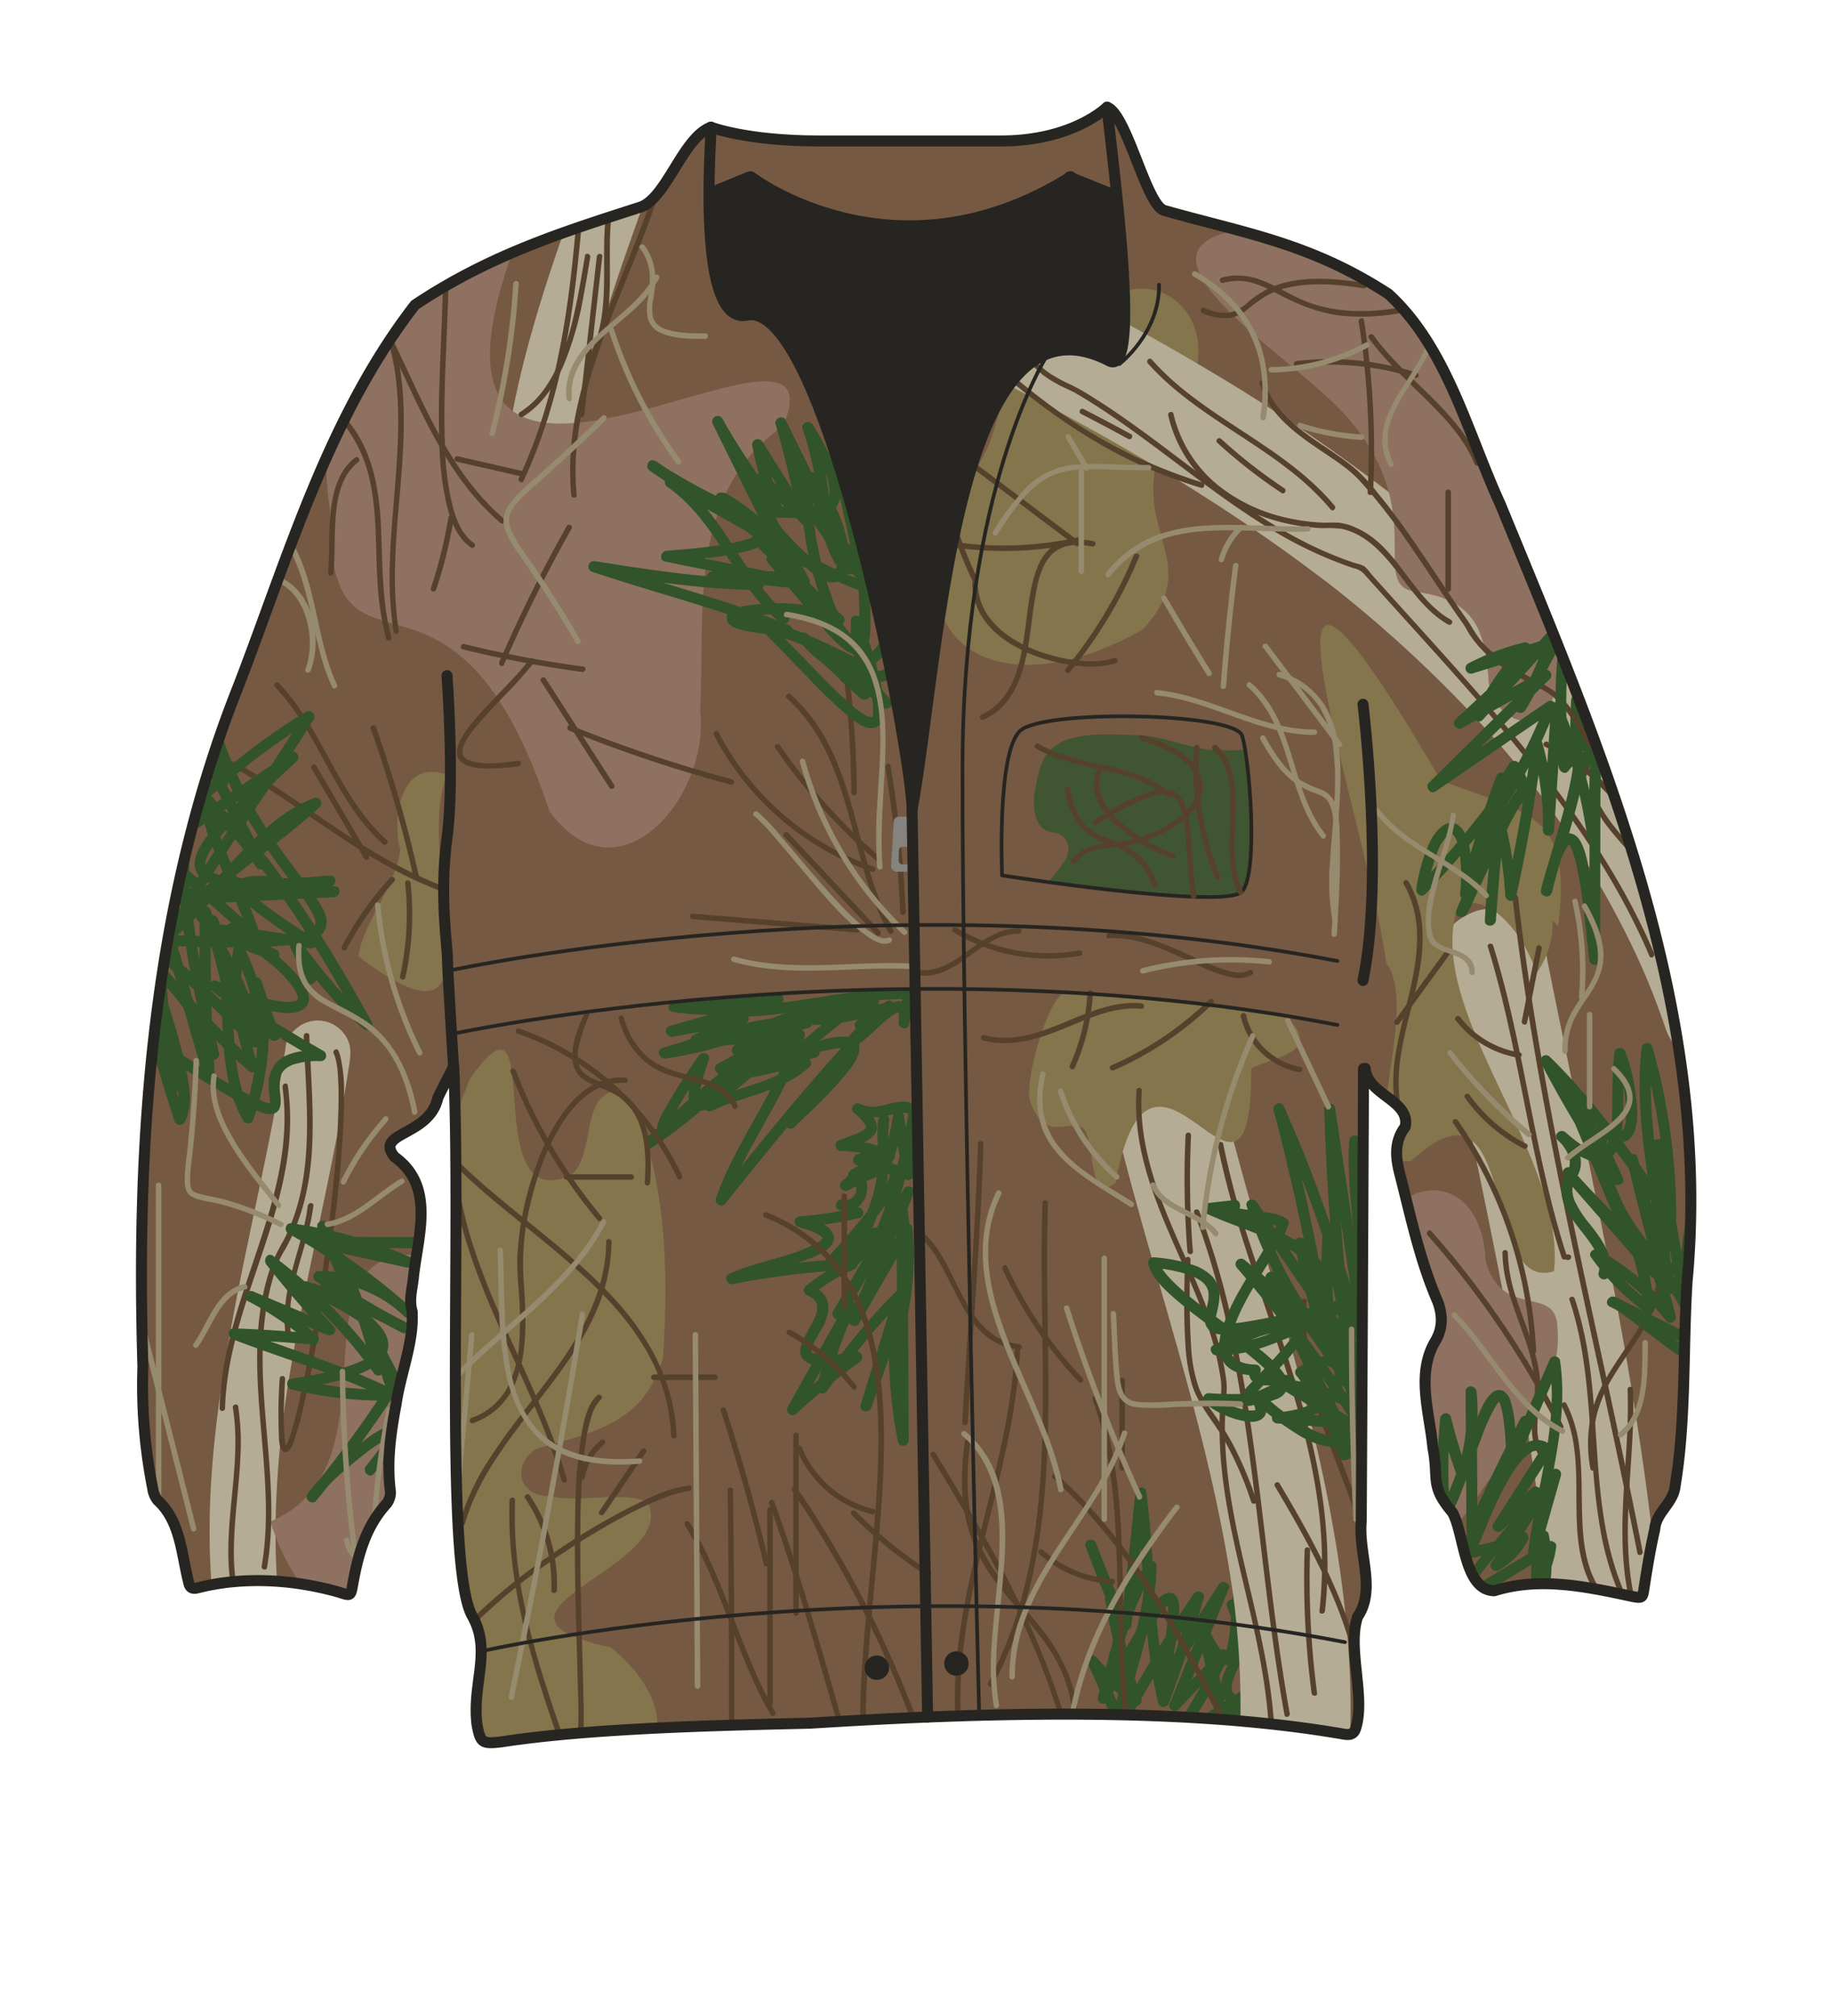 <svg xmlns="http://www.w3.org/2000/svg" width="500" height="550" viewBox="0 0 500 550"><defs><clipPath id="a"><path d="M372.14 291.55q-.27 61.74-.62 123.47c-.81 9 4.11 18.57-1 26.07-2.9 8.57 2.28 22-.56 30.56-.59 1.77-2 1.66-3.35 1.43C322 465.35 266 467.33 221 470.12c-24.59.58-59.87 1.34-84.21 5.1-5.23.6-5.68.28-6.62-4.82-1.35-11.26 4.11-20-1.29-29.55-7.7-13.52-2.88-102.66-5.07-149.85-1.42 2.83-2.94 5.6-4.29 8.46-2.37 10.67-17.5 9.3-11.81 16.18 11.11 7.95 6.41 21.38 5.15 32.56-.25 3.15-1.35 6.27-.37 9.58.51 8.44-3.19 16.94-4.38 25.31-1.5 8-2.61 15.83-1.54 23.93a5.1 5.1 0 01-1.13 3.3c-5.71 6.28-7.75 14-9.19 22.06-.57 3.18-.61 3-3.74 2-12.38-3.52-26.09-4.38-38.6-1.18-1.39.34-2.11 0-2.41-1.47-2-7.76-2.18-16.67-8.49-22.43a6.62 6.62 0 01-1.33-3.22A144.46 144.46 0 0139 372.86c-1.91-63 2.6-126.93 26.19-186 13.61-35.43 24.56-73.32 48.07-103.67 20.44-13.62 40.1-19.79 61.45-26.66 7.18-2.31 11.67-19.05 19.33-21.83.38-.12-4.59 54.21 9.8 51.28 21.31-4.34 44.49 116.41 45.12 134.82 7.58-41.9 11.51-144.14 53.78-122.34 9.23 4.76.65-55.48-.57-69.21 5.41 2 10.66 26.76 15.6 28.17 21.68 6.17 39.7 8.81 61.19 22.8 15.94 14.59 21.63 38 30.45 57.21 27.81 67.48 58 137.39 51.05 212.08-1.19 18.65-.23 37.45-3.28 55.95-.49 4.66-5.21 7.1-5.56 11.78-1.22 5.28-2.08 10.65-2.91 16-.4 2.6-.41 2.83-3.08 2.33-12.48-2.66-25.26-5.49-37.8-1.58-8.34-.15-8.13-15.56-11.44-21.4-6.28-7.37-3.61-9-5.33-17.64-.9-9.7-4.68-20.27.79-29.26 2-3.53 1.86-7.05.51-10.66-4.9-11.28-7.4-23.41-10.45-35.29-1.07-4.3-1.31-8.49 1.61-12.34 1.51-7.23-10.43-8.68-10.93-15.93z" fill="none"/></clipPath></defs><path d="M302.13 29.24s-9.18 9.22-28.95 9.22h-49.67c-19.78 0-29.51-3.77-29.51-3.77l-8.5 59.62 135.5-5.2z" fill="#765942" stroke="#262521" stroke-linecap="round" stroke-linejoin="round" stroke-width="3"/><path d="M204.91 48.21s39.18 30.16 87.35 0L319.12 103l-77.8 46.2L193 83.82z" fill="#262521" stroke="#262521" stroke-linecap="round" stroke-linejoin="round" stroke-width="3"/><path d="M204.51 48.28s3.53 36.21 43.2 34.39 44.15-34.39 44.15-34.39L365 77.75S249.67 359 251.49 351.4 132.81 77.75 132.81 77.75z" fill="#262521" stroke="#262521" stroke-linecap="round" stroke-linejoin="round" stroke-width="3"/><path d="M372.14 291.55q-.27 61.74-.62 123.47c-.81 9 4.11 18.57-1 26.07-2.9 8.57 2.28 22-.56 30.56-.59 1.77-2 1.66-3.35 1.43C322 465.35 266 467.33 221 470.12c-24.59.58-59.87 1.34-84.21 5.1-5.23.6-5.68.28-6.62-4.82-1.35-11.26 4.11-20-1.29-29.55-7.7-13.52-2.88-102.66-5.07-149.85-1.42 2.83-2.94 5.6-4.29 8.46-2.37 10.67-17.5 9.3-11.81 16.18 11.11 7.95 6.41 21.38 5.15 32.56-.25 3.15-1.35 6.27-.37 9.58.51 8.44-3.19 16.94-4.38 25.31-1.5 8-2.61 15.83-1.54 23.93a5.1 5.1 0 01-1.13 3.3c-5.71 6.28-7.75 14-9.19 22.06-.57 3.18-.61 3-3.74 2-12.38-3.52-26.09-4.38-38.6-1.18-1.39.34-2.11 0-2.41-1.47-2-7.76-2.18-16.67-8.49-22.43a6.62 6.62 0 01-1.33-3.22A144.46 144.46 0 0139 372.86c-1.91-63 2.6-126.93 26.19-186 13.61-35.43 24.56-73.32 48.07-103.67 20.44-13.62 40.1-19.79 61.45-26.66 7.18-2.31 11.67-19.05 19.33-21.83.38-.12-4.59 54.21 9.8 51.28 21.31-4.34 44.49 116.41 45.12 134.82 7.58-41.9 11.51-144.14 53.78-122.34 9.23 4.76.65-55.48-.57-69.21 5.41 2 10.66 26.76 15.6 28.17 21.68 6.17 39.7 8.81 61.19 22.8 15.94 14.59 21.63 38 30.45 57.21 27.81 67.48 58 137.39 51.05 212.08-1.19 18.65-.23 37.45-3.28 55.95-.49 4.66-5.21 7.1-5.56 11.78-1.22 5.28-2.08 10.65-2.91 16-.4 2.6-.41 2.83-3.08 2.33-12.48-2.66-25.26-5.49-37.8-1.58-8.34-.15-8.13-15.56-11.44-21.4-6.28-7.37-3.61-9-5.33-17.64-.9-9.7-4.68-20.27.79-29.26 2-3.53 1.86-7.05.51-10.66-4.9-11.28-7.4-23.41-10.45-35.29-1.07-4.3-1.31-8.49 1.61-12.34 1.51-7.23-10.43-8.68-10.93-15.93z" fill="#765942"/><path d="M327.1 204.07c-5.23-1.06-10.29-3.15-15.67-3.44-3.49-.19-7-.3-10.52-.25a32.42 32.42 0 00-8.72 1.08 12.33 12.33 0 00-6.37 4.18c-2.09 2.73-2.59 6-3.21 9.28a16.94 16.94 0 00-.2 6.69c.36 1.7 1.28 4.12 3 4.92 1.17.56 2.55.51 3.73 1.06a4.34 4.34 0 012.42 3.2c.48 2.71-1.71 5.2-3.25 7.15-.64.81-1.43 1.73-2.12 2.71 18.12 2.48 49.66 6.19 52.86 2.56 3.9-4.43 2.57-28.12.84-38.61-4.29.15-8.58.32-12.79-.53z" fill="#405632"/><path d="M339 243.21c-4.52 5.13-65.5-4.38-65.5-4.38s-1.48-33.59 4.93-39.47 58.56-5 60.57 1.36 4.55 37.35 0 42.49z" fill="none" stroke="#262521" stroke-linecap="round" stroke-linejoin="round"/><g clip-path="url(#a)"><path d="M160.85 43.93c-9.47 25.9-19 52.11-22.8 79.56a188.4 188.4 0 00-2 25.11c0 4.7 4.15 9.21 9 9a9.17 9.17 0 009-9 170.68 170.68 0 011.54-22l-.32 2.39c2.92-21.56 9.41-42.43 16.63-62.89 2-5.8 4.15-11.59 6.27-17.37A9 9 0 00165 38.55a10.09 10.09 0 00-4.13 5.38z" fill="#b5ac95"/><path d="M90.08 139.24c-.66 55.6 33.13 1.31 59.9 82.13 18.93 25.68 43.88-4.37 41.12-27.37 1.35-28.18-3.59-59.31 22.63-77.8C232.49 71.83 99 171.46 142.5 61.77c-36.81 10.5-58.5 38.35-52.42 77.47z" fill="#8e7161"/><path d="M78.05 285c-3 20.49-7.71 40.68-11.84 61-4.27 21-8 42.2-8.85 63.62a209.19 209.19 0 001.89 37.18c.29 2.06 2.43 4.38 4.14 5.38a9.17 9.17 0 006.93.9 9.08 9.08 0 005.38-4.13l.91-2.15a9.05 9.05 0 000-4.79c0-.31-.09-.63-.13-.94l.32 2.39c-2.63-19.75-1.77-39.72.86-59.42l-.32 2.39c3.41-25.32 9.55-50.15 14.38-75.22 1.37-7.1 2.62-14.23 3.68-21.39.37-2.49.42-4.68-.9-6.94a9.2 9.2 0 00-5.38-4.13 9.09 9.09 0 00-6.94.9c-1.83 1.18-3.8 3.12-4.13 5.38zm314.73-18.07c3.72 18.83 7.7 37.6 11.56 56.39s7.57 37.47 10.8 56.31c1.83 10.65 3.5 21.33 4.94 32l-.54-4c1.51 11.27 2.77 22.58 3.7 33.92a16.7 16.7 0 004.39 10.61 15.23 15.23 0 0010.61 4.39c3.87-.17 7.9-1.45 10.6-4.39s4.72-6.68 4.4-10.61c-2-24.82-5.58-49.51-9.88-74-4.07-23.23-8.86-46.33-13.65-69.43-2.71-13.05-5.42-26.1-8-39.18-.7-3.54-3.88-7.2-6.9-9a15.35 15.35 0 00-11.56-1.51c-3.63 1.18-7.13 3.43-9 6.9l-1.47 3.67a15 15 0 000 8z" fill="#b5ac95"/><path d="M300.93 90.66c-34.95-8-20.66 21.63-36.58 39.66-25.31 45.59 8.22 64 47.61 41.35 18.56-20-7.93-28.44 8.39-56.81C341.53 82.4 306.49 68 299.2 87.71" fill="#84754c"/><path d="M257.75 96.36c14.34 7 28.52 14.28 42.43 22.09s27.72 16.23 41 25.26q11.11 7.56 21.78 15.76l-3-2.35a345.07 345.07 0 0148 44.49q6.13 7 11.8 14.29l-2.34-3a256.5 256.5 0 0126.78 42.68q3.23 6.49 6 13.17l-1.51-3.59q3.09 7.32 5.69 14.81a16 16 0 006.9 9 15.3 15.3 0 0011.56 1.51c3.63-1.17 7.13-3.42 9-6.89s2.84-7.76 1.51-11.56a262.74 262.74 0 00-26.15-54.47 298.6 298.6 0 00-36.56-46.38 382.76 382.76 0 00-44.72-39.27 496.51 496.51 0 00-47-31.46c-16.22-9.64-32.88-18.52-49.8-26.88-2.07-1-4.14-2-6.22-3.05a11.11 11.11 0 00-5.58-1.78 11.27 11.27 0 00-6 .27 15.35 15.35 0 00-9 6.89c-1.83 3.48-2.76 7.7-1.51 11.56 1.15 3.55 3.41 7.27 6.9 9z" fill="#b5ac95"/><path d="M353.87 61.69c-61.38-.36-2.78 33.8 13 51.22 24.13 26.58 6 46.91 19.68 48.55 15.82 2.15 18.94 10.27 19.76 24.88 2 10.82 14.05 15 17.79 3.36 14.93-34.58-1.51-58.63-19.05-87.07-7.65-26.79-17-36.31-45.48-40.19M378 340.37c-1.61-18.47 26.29-24.44 27.48 3.79 4.51 15.84 18.81 6.38 19.57 17.46 1.84 19.47-14.07 33.79-23.38 49.24-15.77 21.61-18.06-6.51-21.5-18.56m-261.54-49.55c-43-6.62-7.48 56.84-44.85 72.33 10.85 35.14 46.26 46 42.35-3.54" fill="#8e7161"/><path d="M433.75 203l-2-12.44c-.27-1.76-2.83-1.18-2.94.4a86.13 86.13 0 001.12 21.04c.29 1.63 2.41 1.2 2.89 0a62.24 62.24 0 004.2-30.68c-.22-1.9-3.22-1.92-3 0a60.44 60.44 0 01-4.09 29.88h2.89a83.07 83.07 0 01-1-20.29l-3 .4 2 12.44c.3 1.9 3.19 1.09 2.89-.8zm-185.67 99.81c-2.54 15.14-6.78 30.11-14 43.75a110.29 110.29 0 01-6.74 11.19l2.59 1.52 19.31-33.34-2.75-1.15-14.74 35.12c-.67 1.59 1.92 2.6 2.74 1.16l14.36-25-2.79-.75a75.77 75.77 0 01-3.39 30.69l2.9.8a88.4 88.4 0 002.08-37c-.27-1.69-3-1.25-3 .4L245 393l2.95-.4a130.93 130.93 0 01-2.22-31.05c.08-1.78-2.41-1.92-2.95-.4l-7.88 22.11 2.89.8 9.36-30.33a1.51 1.51 0 00-2.5-1.46c-8.06 7.82-14.84 16.8-21.58 25.74l2.75 1.16a113.71 113.71 0 017.61-22.17c.81-1.72-1.63-3.23-2.59-1.52L215 383.85a1.5 1.5 0 002.35 1.82 181.71 181.71 0 0117.31-14.13 1.51 1.51 0 00-1.16-2.74c-3.43.51-7.78 1.34-11.05.47-.62-.17-.52-.08-.89-.37-.07 0 .07.15-.13-.14.15.22-.16-.27 0 .08-.07-.13-.08-.59 0-.1a2.36 2.36 0 010-.46c0-.13-.09.24 0-.18l.18-.58a3.27 3.27 0 01.35-.82c.22-.45.46-.89.7-1.33.5-.89 1-1.77 1.51-2.67a13 13 0 001.94-6c0-2.84-2-4.88-4.4-6.05l.3 2.36a44.87 44.87 0 0111.06-6.68c1.42-.6 1.45-3-.4-2.95a217.23 217.23 0 00-33.34 4l1.16 2.74a52.6 52.6 0 017.39-2.59c3.18-1 6.38-1.89 9.53-2.95 2.77-.93 12.12-3.53 9.83-8.19-1.38-2.82-5.79-3.79-8.48-4.55l-.4 2.95a109 109 0 0016.16-2.47 1.51 1.51 0 00.36-2.74l-4.46-2.17-1.15 2.74c6.55 1.78 10.44-7.57 4.49-10.91v2.59c1.34-.7 3.49-1.31 4.14-2.83.86-2-1.36-3.22-2.81-3.93l-.36 2.75a7.72 7.72 0 013.11-.6h.26c.07 0 .58.16.27.06a.92.92 0 01.52.38 1.31 1.31 0 01.28.58 3.85 3.85 0 01.18 1 12 12 0 01-.18 2.74c-.88 5.2-3.07 10.19-5.06 15-.9 2.2-1.87 4.39-2.6 6.65-.49 1.51 1.45 2.4 2.51 1.46a29.46 29.46 0 006.26-8 1.51 1.51 0 00-2.36-1.81A49 49 0 01225 344.1l1.82 2.36a222.13 222.13 0 0014.42-17.13c1.65-2.24 8.33-11.63 1.47-12a12.23 12.23 0 00-4.72 1 69.53 69.53 0 00-8 3.76l1.82 2.36a41 41 0 0111.74-7.87 1.5 1.5 0 000-2.59 37.85 37.85 0 00-14.07-3l.4 2.94c1.79-.7 3.61-1.32 5.37-2.08a7.89 7.89 0 003.39-2.3c2.24-3-1.46-6.33-3.56-8.15l-1.82 2.36c3.5 1.91 7.32.93 11 .13.37-.08.74-.16 1.12-.22.08 0 .59-.09.39-.07h.48a5.29 5.29 0 01.89 0h.12l.44.14c-.43-.17 0 0 .09.08.25.23-.21-.21.09.08s.16.21.1.12a4.39 4.39 0 01.27.47c-.06-.13 0 .05.08.27s.1.41.14.62a10.07 10.07 0 01.12 1.38c.11 4.46-1.09 9-2.14 13.31h2.89l-2.69-16A1.48 1.48 0 00245 303a1.53 1.53 0 00-1.3 1.48 51.54 51.54 0 01-3.21 12.2h2.89a29.71 29.71 0 01-.71-11.07c.22-1.91-2.78-1.89-3 0a32 32 0 00.82 11.86c.4 1.56 2.38 1.29 2.89 0a54.51 54.51 0 003.32-13l-2.95.39 2.69 16c.25 1.49 2.56 1.37 2.89 0a64.43 64.43 0 002.25-13.07c.06-2-.07-4.48-1.59-6-2.51-2.52-6.86-.58-9.79-.07a8.63 8.63 0 01-5.42-.53c-1.43-.79-3.15 1.2-1.81 2.35a12.52 12.52 0 013.14 3.35c.36.68.38.74-.11 1.17a9.13 9.13 0 01-2.57 1.34c-1.43.58-2.9 1.1-4.34 1.66a1.51 1.51 0 00.4 2.95 33.91 33.91 0 0112.56 2.63v-2.59a43.16 43.16 0 00-12.35 8.34c-1.26 1.2.34 3.14 1.82 2.35a69.88 69.88 0 016.58-3.18 19 19 0 013.9-1.19h.82c.38 0-.05-.21.17.07-.13-.17-.17-.2-.15-.11-.1-.67 0 .09 0 .07.13-.44 0 0 0 .12-.07.33.07-.36 0 0a1.55 1.55 0 010 .21c-.07.25-.14.49-.22.74a7 7 0 01-.51 1.14q-.43.84-.93 1.65c-.79 1.28-1.66 2.52-2.55 3.74-2.08 2.83-4.34 5.53-6.62 8.19s-4.78 5.45-7.2 8.14a1.51 1.51 0 001.81 2.36 51.31 51.31 0 0013.38-9.15l-2.35-1.82a26.8 26.8 0 01-5.8 7.38l2.51 1.46c1.63-5 4-9.79 5.76-14.79a39.12 39.12 0 002.08-8.11c.25-2 .25-4.34-1.15-5.94-1.8-2.08-4.85-1.55-7.16-.76-1.11.39-1.6 2.14-.35 2.75.33.16 1.19.85 1.53.85.19.23.21.2.07-.1a.66.66 0 01.12-.81 1.16 1.16 0 01-.24.18 16.71 16.71 0 00-2.82 1.45 1.52 1.52 0 000 2.59c3 1.66 1.12 6.32-2.18 5.43-1.59-.44-2.72 2-1.15 2.74l4.46 2.17.35-2.74a103.44 103.44 0 01-15.36 2.36 1.51 1.51 0 00-.4 2.95 27.62 27.62 0 014.78 1.67 7.75 7.75 0 011.36.81c-.19-.15.16.15.22.2s.14.15.21.22-.15-.24 0 .05c0 .08.19.3 0-.06l.05.17s-.18-.27 0-.14a1 1 0 010 .17c.17-.37 0-.21 0-.1s.23-.26 0-.06-.38.51-.11.2a5.36 5.36 0 01-1.85 1.36c-4.82 2.66-10.53 3.88-15.77 5.47a54.79 54.79 0 00-7.88 2.83c-1.61.78-.42 3.06 1.16 2.74a213.16 213.16 0 0132.54-3.89l-.4-2.94a49.39 49.39 0 00-12.38 7.45 1.5 1.5 0 00.31 2.35 9.88 9.88 0 011.61.94 4.6 4.6 0 01.87.95 2 2 0 01.19.35 4 4 0 01.2.67c0 .07 0 .29 0 0a2.34 2.34 0 010 .38v.7c0-.14 0 .23-.08.46s-.11.45-.18.67a11.86 11.86 0 01-.47 1.26c-.44 1-1 1.89-1.48 2.8-1.7 3-4.56 7.95.36 9.6a14.18 14.18 0 004.77.49 65.8 65.8 0 008.28-.84L233.1 369a188.53 188.53 0 00-17.91 14.6l2.36 1.82L233.43 357l-2.59-1.52a118.4 118.4 0 00-7.92 22.85 1.51 1.51 0 002.74 1.16c6.59-8.75 13.23-17.49 21.11-25.13l-2.51-1.46-9.36 30.32c-.57 1.87 2.25 2.6 2.89.8l7.88-22.12-2.94-.39a133.86 133.86 0 002.33 31.84c.32 1.69 2.95 1.27 2.94-.39l-.3-62.72-2.95.4a84.49 84.49 0 01-2.08 35.36 1.51 1.51 0 002.9.8 78.28 78.28 0 003.49-31.55 1.52 1.52 0 00-2.8-.76l-14.36 25 2.74 1.15 14.8-35.12c.67-1.59-1.91-2.59-2.75-1.16l-19.3 33.33c-1 1.69 1.51 3.09 2.59 1.52 8.81-12.86 14.67-27.49 18.34-42.59 1.05-4.33 1.92-8.69 2.65-13.08.32-1.88-2.57-2.7-2.89-.79zm-.28-33.22c-14.53-.19-28.63 4.07-43.1 4.71l.4 2.95a83 83 0 008-3.36 1.51 1.51 0 00-.76-2.8l-28.41 2c-1.57.11-2.17 2.65-.4 2.95 7.36 1.24 14.78.82 22.18.31l-.39-2.94-22.49 6.5c-1.88.55-1.07 3.23.8 2.9l19.62-3.45-1.16-2.75-12.8 5.75c-1.45.66-.6 2.74.76 2.8 7.79.36 15.56-.46 23.31-1.29l-.76-2.8-16.73 9.16c-1.56.85-.45 3.06 1.16 2.74l9.5-1.88-1.53-2.55-12.5 12.14c-1.28 1.24.34 3.07 1.82 2.36 8.79-4.22 19.24-5.14 26.63-12a1.51 1.51 0 00-1.06-2.56c-5.64-.09-11 1.93-16.54 2.7l.8 2.89q9.16-3 18.48-5.56a1.51 1.51 0 00-.4-2.95c-6.81-.53-14 1.49-20.65-.5l.36 2.74a80.22 80.22 0 0118.53-7.33 1.51 1.51 0 00-.4-3c-13.6-.76-26.39 4.69-39.2 8.39-1.92.56-1.06 3.15.8 2.9 14.74-2 28.52-7.87 42.49-12.68l-1.16-2.7a293 293 0 00-36.94 28.31q-5 4.4-9.81 8.94c-1.23 1.15.38 3.31 1.82 2.36a129.83 129.83 0 0027.35-24.32c1.24-1.46-.71-3.49-2.12-2.12-5.61 5.42-11.07 11-16.88 16.22-1.06.94-2.12 1.87-3.24 2.74l-.49.37-.62.43-.51.31-.32.17c.24-.12-.11 0-.21 0a1 1 0 01.76.14 1.83 1.83 0 01.49.63c-.08-.17.07.42 0 .21s.08-.27 0-.05.06-.2.09-.31.14-.43.23-.65a2.82 2.82 0 01.22-.51c.15-.32.31-.65.47-1a153.6 153.6 0 0110-15.86l-2.74-1.16a60.19 60.19 0 00-2.16 7.2 13.8 13.8 0 00-.42 4.38 3.3 3.3 0 004.6 2.93c2.74-.87 5.13-2.9 7.35-4.64 3.09-2.43 6.06-5 9.09-7.5a60.33 60.33 0 019.94-7.1l-2.2-1.69c-4.71 16.11-15.86 29.37-21.38 45.17-.48 1.37 1.57 2.63 2.5 1.46 11.84-14.72 23.69-29.44 36.49-43.33l-2.12-2.12q-9.3 11-17.82 22.7c-1 1.41 1.17 3 2.36 1.82 5-4.86 10.27-9.59 14.58-15.08 1.35-1.72 3-3.82 3.18-6.11s-1.88-3.36-3.9-3.49a19 19 0 00-5.25.63A79.38 79.38 0 00217 286l1.46 2.5c3.23-3 6.58-5.81 10-8.48a60.57 60.57 0 016-4.17 15.69 15.69 0 012.32-1.16 8.36 8.36 0 011-.27c-.31.07 0 .05.08 0s0 0-.18-.08a1.5 1.5 0 001.51-2.59c-.74-.54-2.09-.2-2.89-.08a48.61 48.61 0 00-4.79 1c-3.5.92-7.32 2-10.32 4.09a1.51 1.51 0 00.76 2.79c7.3.33 14.26-2.25 21.42-3.23l-1.16-2.74a39.39 39.39 0 00-8.26 4.8c-1.49 1.14-.13 3.68 1.52 2.59l7.95-5.27-1.81-2.35a104.82 104.82 0 00-10.38 9.83 1.51 1.51 0 001.82 2.36c3.37-1.7 6-4.91 8.93-7.3a19.58 19.58 0 012-1.49 6 6 0 011.53-.72c-.08 0 0 .06-.18 0 .09.06.06 0-.11-.08-.05.09 0 0 0 .13a7 7 0 010 2.57c-.26 1.87 2.57 2.72 2.89.8l1.05-6.27c.32-1.89-2.57-2.71-2.89-.8l-1 6.27 2.89.8c.26-1.88.71-4.85-1.3-6-1.63-.94-3.56.2-4.9 1.14a64 64 0 00-5.58 4.68 23 23 0 01-4.79 3.72l1.82 2.36a104.82 104.82 0 0110.38-9.83c1.31-1.08-.41-3.29-1.82-2.36l-8 5.27 1.52 2.59a39.32 39.32 0 018.25-4.8 1.48 1.48 0 00.62-1.87 1.54 1.54 0 00-1.77-.87c-6.89.94-13.59 3.43-20.62 3.12l.76 2.8c2.64-1.85 5.94-2.8 9-3.63 1.47-.4 3-.76 4.45-1 .53-.09.94-.17 1.34-.21a2.53 2.53 0 00.48 0c.3-.07-.13 0-.32-.14l1.51-2.59c-1.73-.75-3.51.05-5.08.86a45.9 45.9 0 00-6.49 4.3c-3.92 3-7.69 6.13-11.31 9.45a1.51 1.51 0 001.46 2.51c3.69-1.27 7.65-2.75 11.58-3a8.13 8.13 0 011.56 0c-.32 0 .2 0 .29.07.46.11 0-.07.27.09s-.09-.11.06 0-.19-.22.05.09c-.38-.5.2.15-.05-.08-.09-.09 0 .43 0 .06a4.31 4.31 0 01-.83 2 22.51 22.51 0 01-1.88 2.67c-1.92 2.37-4 4.57-6.18 6.73-2.64 2.67-5.34 5.25-8 7.87l2.35 1.82q8.29-11.35 17.35-22.1c1.23-1.46-.79-3.56-2.12-2.12-12.8 13.89-24.65 28.61-36.49 43.33l2.51 1.46c5.52-15.8 16.67-29 21.38-45.17a1.52 1.52 0 00-2.21-1.7c-6.19 3.26-11.43 8.35-16.8 12.77a53.24 53.24 0 01-7.28 5.41l-.69.38-.42.2a5.77 5.77 0 01-.58.22c-.14 0-.81.17-.34.09-.07 0-.43.05-.46 0s.31 0 .21.05-.33-.17 0 0 .18.33 0 0 .13.3 0 0a.88.88 0 01-.1-.41v-.9a12.54 12.54 0 01.3-2.19 56.27 56.27 0 012.21-7.44c.6-1.68-1.83-2.49-2.74-1.16a163.12 163.12 0 00-9.82 15.54c-.76 1.46-3 5.46-.19 6.25 2 .55 4.36-1.88 5.67-3 2.91-2.42 5.64-5.06 8.36-7.68 3.58-3.45 7.11-7 10.69-10.42l-2.12-2.12a127.36 127.36 0 01-26.75 23.85l1.82 2.35a355.53 355.53 0 0135.34-29.49q5.31-3.79 10.81-7.29c1.37-.87.51-3.31-1.16-2.74-14 4.81-27.75 10.69-42.49 12.68l.8 2.9c12.54-3.63 25.08-9 38.4-8.29l-.4-2.94a83.62 83.62 0 00-19.25 7.63 1.52 1.52 0 00.36 2.74c7 2.09 14.35.06 21.45.61l-.4-2.95q-9.32 2.52-18.48 5.57a1.5 1.5 0 00.8 2.89c5.27-.73 10.37-2.67 15.74-2.59l-1.06-2.56c-7.09 6.57-17.57 7.47-26 11.53l1.81 2.35 12.55-12.14a1.52 1.52 0 00-1.46-2.51L196.2 290l1.16 2.74 16.72-9.16c1.24-.68.76-3-.75-2.79-7.75.83-15.52 1.65-23.31 1.29l.75 2.8 12.81-5.76c1.65-.74.39-3-1.16-2.74l-19.62 3.45.8 2.9 22.48-6.51c1.57-.46 1.34-3.07-.4-2.95-7.1.49-14.31 1-21.38-.21l-.4 2.95 28.41-2-.75-2.79q-3.56 1.78-7.26 3.14c-1.5.54-1.4 3 .4 2.94 14.47-.64 28.57-4.9 43.1-4.71 1.93 0 1.93-3 0-3zm61.77 206.71q-4.47-12.17-10-23.88l-2.36 1.82a69.79 69.79 0 0012.12 11 1.52 1.52 0 002.2-1.7 180.44 180.44 0 01-6.91-27.87l-2.74 1.15a27 27 0 013.34 6.87l2.74-1.16q-4.76-10.53-8.76-21.44c-.66-1.79-3.55-1-2.89.8a198.26 198.26 0 009.69 22.28c.75 1.47 2.62.56 2.79-.76q2.31-18 4.08-36.1l-2.95.39c2.6 18.92 1.72 38.29 6.2 56.94.37 1.56 2.4 1.3 2.89 0q5.31-14.11 9.52-28.62c.5-1.71-1.8-2.51-2.74-1.16-8.65 12.46-16.17 25.64-23.67 38.8l2.74 1.16c3.81-15.77 10.35-31.07 10.81-47.49.05-1.58-2-1.9-2.79-.75-7.5 10.76-9.6 24-13.24 36.35a1.5 1.5 0 002.74 1.15c4.17-6.87 7.9-14 12.26-20.75.75-1.17 1.82-2.75 2.48-3.6.36-.45.72-.89 1.12-1.31.17-.18.35-.34.52-.51l.22-.19c.18-.15-.27.18 0 0 .1-.06.47-.34.26-.17s-.07.05 0 0-.37 0-.16 0l-.34-.08c-.09-.05-.4-.26-.21-.16s-.06-.18 0-.06a1.55 1.55 0 01.07.23c0 .15.14.78.1.39a14.36 14.36 0 01.05 2c-.18 6.47-1.87 13-3.28 19.29a1.51 1.51 0 002.74 1.15l16.87-26.48-2.74-1.16-13.16 32.21c-.58 1.43 1.54 2.48 2.51 1.46l13.09-13.78-2.36-1.82c-3.68 8.27-8.55 15.91-13.42 23.51a1.51 1.51 0 002.05 2l24.4-15.77-1.82-2.36a113.73 113.73 0 00-10.63 9.46c-1.16 1.17.38 3.35 1.82 2.36a40.72 40.72 0 0111.65-5.52 12.77 12.77 0 014.62-.73h.18a1.89 1.89 0 01.34.09c.28.1-.22 0 0 0s.07.08.08.06-.17-.29 0 0c-.11-.23-.07-.07 0-.1s0 0 0 .19c0-.13 0 0-.07.24-.77 2.3-3.17 4.58-5 6.37-1.27 1.27.33 3 1.82 2.36 4.35-2 8.11-5.67 8.69-10.61a10.07 10.07 0 00-5.46-10.05 15.08 15.08 0 00-8.4-1.36 1.53 1.53 0 00-1.44 1.1c-1.16 5.5-2.3 11.05-3.92 16.44a28.2 28.2 0 01-1.38 3.83c-.09.18-.18.36-.29.54s-.39.69-.15.26a.87.87 0 01-.26.28c.26-.12 0-.14.4-.18.19 0 .25 0 .57.12-.35-.09.17.11 0 0-.33-.18.07.17-.09-.1l-.27-.48a2.55 2.55 0 01-.13-.29c-.17-.34.12.31 0-.07-.08-.2-.16-.4-.23-.6-.2-.58-.37-1.17-.53-1.77-.91-3.3-1.55-6.69-2.23-10-1.08-5.28-2.18-10.55-3.47-15.78l-2.74 1.15c1.08 2.18 5.44 12 9.31 8 1.21-1.25 1.55-3.26 1.81-4.9.42-2.56.62-5.17.82-7.76.23-2.87.41-5.76.88-8.61l-2.74.36a52.29 52.29 0 016.89 22.3l2.79-.76a63.73 63.73 0 01-9.1-16.57l-2.51 1.46a7.23 7.23 0 012.91 5.56 16.27 16.27 0 01-1.57 6.33c-.84 2-1.84 3.95-2.61 6a8.42 8.42 0 00-.61 5.36c.73 2.39 3.13 3.44 5.39 3.9 1.89.38 2.7-2.51.8-2.89a7.22 7.22 0 01-2.66-1 1.59 1.59 0 01-.74-1.23 1 1 0 010-.3v-.51a1.37 1.37 0 010-.29c0-.25.1-.49.17-.73a17.84 17.84 0 01.87-2.45c1.7-4 4.21-8.18 3.9-12.71a10.17 10.17 0 00-3.77-7.18c-1-.86-3.07-.08-2.51 1.46a66.62 66.62 0 009.41 17.3c.8 1.05 2.92.89 2.8-.76a55.81 55.81 0 00-7.3-23.82c-.6-1-2.53-1-2.75.36-.76 4.63-.88 9.33-1.38 14a22.93 22.93 0 01-1 5.21 2.19 2.19 0 01-.28.59c0 .05-.21.36-.11.18 0 0-.15 0 0 0h.22c.02 0-.13-.14.06 0-.05-.05-.36-.22-.28-.16-2-1.57-3.44-4.9-4.61-7.25-.77-1.57-3.14-.45-2.74 1.15 1.25 5.1 2.33 10.24 3.38 15.38.74 3.61 1.4 7.25 2.4 10.79.49 1.7 1.25 4.91 3.51 5s3.3-3.13 3.89-4.82c2.1-6 3.29-12.34 4.59-18.52l-1.45 1.1c4.41-.44 9.69.89 10.78 5.81S351 468.5 347 470.34l1.82 2.35c1.91-1.91 9.19-8.82 4.39-11.49-1.56-.87-3.64-.53-5.29-.21a35.19 35.19 0 00-6.85 2.24 43.19 43.19 0 00-7.67 4.12l1.81 2.35a113.73 113.73 0 0110.67-9.44c1.35-1-.4-3.27-1.81-2.36l-24.4 15.78 2.05 2.05c4.87-7.6 9.74-15.24 13.42-23.5.65-1.46-1.09-3.15-2.35-1.82l-13.09 13.78 2.5 1.46 13.16-32.21c.66-1.63-1.87-2.53-2.74-1.16l-16.92 26.49 2.74 1.15c1.42-6.32 3-12.8 3.36-19.28.11-2 .28-6.15-2.67-6.09-2.39.05-4.3 3.22-5.48 4.9-2.3 3.26-4.31 6.73-6.31 10.18-2.51 4.31-4.94 8.67-7.53 12.94l2.74 1.16c3.57-12.09 5.59-25.09 12.94-35.64l-2.8-.76c-.45 16.13-7 31.2-10.7 46.69a1.51 1.51 0 002.74 1.16c7.5-13.17 15-26.35 23.67-38.8l-2.74-1.16q-4.21 14.49-9.52 28.63H319c-4.48-18.64-3.6-38-6.19-56.94-.25-1.8-2.8-1.15-2.95.4q-1.77 18.07-4.08 36.1l2.8-.76a193.66 193.66 0 01-9.41-21.56l-2.89.8q4.14 11.25 9 22.2c.7 1.55 3.26.45 2.74-1.16a29.92 29.92 0 00-3.64-7.58 1.51 1.51 0 00-2.75 1.15 182 182 0 006.92 27.88l2.2-1.69a66.72 66.72 0 01-11.51-10.57c-1.18-1.37-3 .37-2.36 1.82q5.39 11.35 9.73 23.15c.66 1.8 3.56 1 2.89-.79zm-202.95-99.72a310.85 310.85 0 01-22.43 30.74l2.35 1.82c3-4.41 7.82-8.39 12.11-11.79a45.35 45.35 0 016.33-4.41c.26-.14.93-.48 1-.49a7.46 7.46 0 00.81-.25c-.58.27-.25 0-.18 0s.67.3-.16 0c.34.14-.47-.35-.36-.24a2 2 0 01-.29-.5c0 .06 0 .27 0 0 0 0 .06-.39 0-.1a3.37 3.37 0 01-.43 1c-.34.65-.74 1.27-1.14 1.88-1.32 2-2.8 3.85-4.31 5.69-1.2 1.48.87 3.61 2.13 2.12a30.81 30.81 0 017.44-6.4c1.64-1 .13-3.6-1.52-2.59a33.53 33.53 0 00-8.05 6.87L102 402c1.56-1.92 3.11-3.86 4.51-5.91a15.24 15.24 0 002-3.64c.72-2.18-.85-3.73-3-3.06-2.34.71-4.48 2.39-6.42 3.82a97.63 97.63 0 00-8.16 6.79 46.55 46.55 0 00-7 7.6c-1 1.39 1.27 3.14 2.36 1.82a315.06 315.06 0 0022.9-31.35c1-1.63-1.55-3.14-2.59-1.51z" fill="#31542a"/><path d="M425.29 252.73c3.54-30.57-6.33-30.16-32.07-39.81-60.47-103.95-20 11.14-14.86 49.82 9.78 13.54-10.45 55.18 6.77 54.06 29.71-27.88 18.66 36.5 39 30 3.37-31.78-35.92-71.46-26.16-99.73 10-4 18.68 10.16 21.43 18.32a22.91 22.91 0 004.33-14.29m-303.04 62.58l7.53-19.31c21.8-30.81 1.58 38 27.38 26.26 7.37-4.75 2.18-24.13 14.33-22.87 12.33 18.4 12.55 50.41 11 72.87-5.45 17.93-19.13 20.12-34.53 24.63-6.95 4.37-4.72 13.08 3.53 12.88 8.67 2 18.51-1.37 26.65 1.47 9.87 18.09-53.3 30.28-9.89 39.84C218 491.22 97.18 537.19 114 427.22m8.53-215.65c-12.81-5.18-15.76 10.91-13.29 20.19-1.27 10.35-9.82 19.1-11.45 29.15 41.3 31.2 15.65-22.35 23.68-48.28" fill="#84754c"/><path d="M304.19 305.33c4.18 17.21 9.13 34.22 14 51.25s9.63 34.07 13.41 51.35c2.11 9.65 3.9 19.37 5.22 29.15l-.54-4a235.75 235.75 0 011.83 47.42c-.26 3.68 1.85 8.07 4.39 10.61a15.23 15.23 0 0010.61 4.39c3.88-.17 7.9-1.45 10.6-4.39l2.35-3a14.91 14.91 0 002.05-7.57c1.71-24.85-1.3-49.86-6.24-74.2-4.78-23.54-11.59-46.59-18.17-69.67-3.72-13-7.37-26.11-10.57-39.3a15 15 0 00-18.45-10.47c-3.63 1.17-7.14 3.42-9 6.89a16 16 0 00-1.51 11.56z" fill="#b5ac95"/><path d="M350.72 277.09s-41.05-6.77-60.19-6.37c-4.31 1.46-11 23.46-9.42 29.66 4.13 11.23 9.33 5.21 14.37 7.23 3.67 3.2 1.09 21.23 9 15.12 9.71-54.83 37.3 22.43 37-31.21 4.81-2.97 20.65-3.98 9.24-14.43z" fill="#84754c"/><path d="M157.42 59.08c-1.61 19-3.88 38-9.82 56.16a134.47 134.47 0 01-6 15.2c-.41.87.88 1.63 1.29.76 8.2-17.47 12.12-36.42 14.39-55.48.65-5.54 1.18-11.08 1.65-16.64.09-1-1.41-.95-1.5 0zm26.66-40.6c.47 16.05-4.44 31.51-10.19 46.31s-12.49 29.23-16 44.7a79.12 79.12 0 00-2 25.56c.09.95 1.59 1 1.5 0-1.55-15.62 2.8-30.88 8.24-45.36 5.62-15 12.51-29.49 16.61-45a91.88 91.88 0 003.36-26.23c0-1-1.53-1-1.5 0z" fill="#56412d"/><path d="M167.64 48.86c-3 7.84-2.76 16.38-2.76 24.64s-.16 16.88-4.47 24.18a.75.75 0 001.29.75c8.85-14.94 1.38-33.42 7.39-49.17.34-.91-1.11-1.3-1.45-.4zm-7.99 20.95c-1 6-2 12-3.44 17.91-1.55 6.17-3.62 12.4-7.21 17.72a23.85 23.85 0 01-7.09 7c-.82.5-.06 1.8.76 1.29 5.23-3.25 8.72-8.51 11.14-14.06a88.88 88.88 0 005.49-19.15c.66-3.43 1.22-6.89 1.79-10.34.16-.94-1.28-1.35-1.44-.39z" fill="#56412d"/><path d="M162.88 70L158 113.09c-.11 1 1.39 1 1.5 0L164.38 70c.11-1-1.39-1-1.5 0zm116.36 21.88c-.57 6.7 5.16 10.84 10.5 13.52 1.46.73 3 1.34 4.37 2.18q2.59 1.53 5.13 3.17c3.37 2.17 6.68 4.45 9.93 6.79 12.9 9.25 25.15 19.48 38.85 27.57a112.12 112.12 0 0021.34 9.89 5.39 5.39 0 012.71 1.34l2.12 2.38 4.29 4.77 8.64 9.57c11.55 12.77 23.05 25.62 33.58 39.25 10.32 13.34 19.73 27.5 26.91 42.8q1.33 2.83 2.56 5.73c.37.88 1.66.12 1.29-.76-6.55-15.39-15.46-29.68-25.39-43.08-10.08-13.62-21.23-26.4-32.54-39-5.65-6.29-11.35-12.54-17-18.84-.72-.79-1.43-1.59-2.14-2.38a14.88 14.88 0 00-2-2.28 9.32 9.32 0 00-2.4-.82c-1-.34-2.05-.69-3.06-1.07a104.3 104.3 0 01-11-4.83c-14-7.15-26.44-17-39-26.4-6.38-4.76-12.83-9.42-19.6-13.6a47.21 47.21 0 00-4.81-2.69c-1.39-.64-2.77-1.32-4.1-2.08-2.68-1.54-5.4-3.48-6.81-6.32a8.88 8.88 0 01-.82-4.77c.09-1-1.41-.95-1.5 0z" fill="#56412d"/><path d="M318.83 113.35a36.55 36.55 0 009.86 17.7 44.49 44.49 0 0017.05 10.25 53.73 53.73 0 0010.09 2.34c1.68.23 3.37.38 5.06.46a32.76 32.76 0 015.25.17c6.31 1.36 10.78 6.16 14.62 11 4.31 5.46 8.28 11.61 14.48 15.11.84.48 1.6-.82.76-1.29-10.79-6.09-14.45-20.27-26.11-25.21a15 15 0 00-4.28-1.25c-1.6-.16-3.27 0-4.89-.06a53.9 53.9 0 01-10.26-1.48 45.36 45.36 0 01-18.18-8.84 35.45 35.45 0 01-12-19.32c-.22-.94-1.66-.55-1.44.4z" fill="#56412d"/><path d="M313.29 99.15c11.24 12.57 26.83 19.62 39.81 30.07a72.25 72.25 0 0110.08 9.78c.62.74 1.67-.32 1.06-1.06-10.77-12.89-26.24-20.08-39.34-30.17a76.78 76.78 0 01-10.55-9.68c-.65-.72-1.7.34-1.06 1.06zm30.5 5.56c2.58 8.44 9.82 13.59 16.8 18.32 3.66 2.47 7.55 4.9 10.55 8.19a147.25 147.25 0 0111 13.77c3.37 4.73 6.58 9.58 9.8 14.41 1.66 2.48 3.32 4.95 5 7.39.76 1.1 1.53 2.19 2.31 3.28s1.33 2.28 2.06 3.38a33.26 33.26 0 0010 9.37c2.05 1.31 4.18 2.5 6.31 3.66s4.38 2.05 6.13 3.55c7.67 6.56 9.68 17.79 18.41 23.37.82.52 1.57-.78.76-1.3-7.64-4.88-10.11-14.45-15.93-21a18.45 18.45 0 00-5.06-4c-2.09-1.15-4.2-2.27-6.28-3.45a41.43 41.43 0 01-11.15-8.48c-1.67-1.93-2.75-4.18-4.21-6.24-1.64-2.3-3.24-4.63-4.82-7-3.25-4.81-6.43-9.68-9.74-14.46-3.16-4.57-6.45-9.07-10-13.34a49 49 0 00-5.38-5.86 61.36 61.36 0 00-5-3.83c-7.75-5.48-17.15-10.48-20.12-20.18-.28-.92-1.73-.53-1.45.4zm77.84 98.98c11.76 6 20.73 15.39 27.13 26.85 1.82 3.26 3.44 6.63 4.94 10.05.39.89 1.68.12 1.29-.75-5.22-12-12.24-23.2-22.71-31.24a63.42 63.42 0 00-9.9-6.2c-.85-.44-1.61.85-.75 1.29z" fill="#56412d"/><path d="M434.87 219.35c3.35 7.13 9.56 12.22 14.19 18.45.57.77 1.87 0 1.29-.76-4.62-6.22-10.84-11.33-14.18-18.44-.42-.88-1.71-.12-1.3.75zM275.88 104c12 10 25 18.69 39.47 24.66 4.06 1.68 8.21 3.14 12.42 4.42.93.28 1.32-1.17.4-1.45a136.62 136.62 0 01-40.29-20.16c-3.75-2.7-7.39-5.57-10.94-8.53-.73-.62-1.8.44-1.06 1.06zm19.12 8.89q6.5 3.36 12.9 6.84c.84.46 1.6-.83.75-1.3q-6.41-3.48-12.89-6.83c-.85-.44-1.61.85-.76 1.29zm37.23 7.9a142.2 142.2 0 0017.53 13.7c.81.54 1.56-.76.76-1.29a141.79 141.79 0 01-17.23-13.47c-.71-.65-1.77.41-1.06 1.06zM82.89 282.58c.62 18.55 3.39 38.38-5.37 55.59a63 63 0 00-3.31 6.5 59.35 59.35 0 00-2.07 6.93 77 77 0 00-1.85 13.93c-.45 9.68.54 19.34 1.34 29 .91 10.89 1.64 21.92-.21 32.75-.16.95 1.29 1.35 1.45.4 3.3-19.28-1.33-38.64-1.19-58A84 84 0 0173 355a62.47 62.47 0 011.71-7c.35-1.12.73-2.24 1.15-3.34a25 25 0 011.85-3.6c4.6-8.07 6.73-17.17 7.37-26.39.74-10.68-.29-21.39-.65-32.08 0-1-1.53-1-1.5 0z" fill="#56412d"/><path d="M91.09 287.43c1 2.26 1.13 5.48 1.24 8.09.19 4.46 0 8.94-.23 13.39-.66 11.64-2 23.24-3.65 34.78-1.56 11.12-3.36 22.23-5.64 33.24-.81 3.95-1.68 7.89-2.76 11.77-.57 2-1.06 4.29-2.21 5.94.16-.24-.11.07-.13.12a.09.09 0 01.07-.05 1.87 1.87 0 01.33 0c.07 0 .09.13.06 0a4.86 4.86 0 01-.24-.71 8.85 8.85 0 01-.22-1.32 86.26 86.26 0 01-.09-12c0-1.51.12-3 .2-4.52 0-1-1.46-1-1.5 0a140.11 140.11 0 00-.23 14.92c.06 1.18-.07 4.66 1.58 5.05s2.46-2.75 2.82-3.78a95.13 95.13 0 002.7-10.1c2.45-10.81 4.28-21.77 5.92-32.72 1.8-12.11 3.34-24.27 4.22-36.48.36-4.9.62-9.81.57-14.73a41.14 41.14 0 00-1-10.08 10.66 10.66 0 00-.55-1.59c-.38-.89-1.67-.13-1.3.75z" fill="#56412d"/><path d="M84 328.92c-1.47 12.16-8.09 23.46-5.91 36 .16 1 1.61.55 1.44-.4-2.13-12.26 4.53-23.64 6-35.58.12-.95-1.38-.94-1.5 0zm-6.92-32.39c3.32 23.94-8.64 45.62-14.29 68.18a91.65 91.65 0 00-2.87 19.48.75.75 0 001.5 0c.71-23.89 13.62-45 17-68.35a70.35 70.35 0 00.14-19.71c-.13-.95-1.57-.55-1.44.4zM63.55 384.1c2.56 15.91-3 31.91-.64 47.83a35.05 35.05 0 004 12.08c.47.85 1.76.09 1.29-.75-3.82-6.86-4.57-14.73-4.33-22.45.25-8 1.45-16 1.77-24A65.12 65.12 0 0065 383.7c-.15-.95-1.6-.55-1.45.4zm246.64-86.52c-1.56 22.81 11.82 42.52 19.07 63.22a80.78 80.78 0 014 16.12 21.58 21.58 0 01-.13 4.68c-.13 1.63-.22 3.26-.26 4.9-.09 3.06 0 6.12.15 9.18.74 12.33 3.51 24.4 6.35 36.39 3.23 13.61 6.48 27.29 7 41.33 0 1 1.53 1 1.5 0-.91-24.9-10.5-48.32-13-73a105.53 105.53 0 01-.27-18.81 21.58 21.58 0 00.13-4.68 72.01 72.01 0 00-.63-4c-.5-2.63-1.15-5.23-1.91-7.8-3.22-10.81-8.31-20.94-12.67-31.31-4.82-11.52-8.76-23.62-7.89-36.26.07-1-1.44-1-1.5 0z" fill="#56412d"/><path d="M352 467.44c-3.26-18.07-5.24-36.35-7.46-54.57-2.19-18-4.57-36-8.61-53.62a219 219 0 00-8.58-28.8c-.34-.89-1.8-.5-1.45.4 6.39 16.79 10.21 34.43 13.05 52.14 2.91 18.16 4.79 36.47 7.11 54.71 1.28 10.08 2.69 20.14 4.5 30.14.17 1 1.61.55 1.44-.4zm-28.43-157.71a249.94 249.94 0 00.5 31.68c.08 1 1.58 1 1.5 0a249.94 249.94 0 01-.5-31.68c0-1-1.46-1-1.5 0z" fill="#56412d"/><path d="M323.44 343.62c-.24 7.5-.42 15 .06 22.53a47.75 47.75 0 001.9 11.85c1.79 5.51 5.82 9.83 8.68 14.78a94.47 94.47 0 017.39 16.95c.31.91 1.76.52 1.45-.4a103.46 103.46 0 00-6.58-15.58 86.77 86.77 0 00-5.3-8.37 31.59 31.59 0 01-3.77-6.58 38.84 38.84 0 01-2.14-10.84 211.82 211.82 0 01-.19-24.3.75.75 0 00-1.5 0zm8.93-31.14c3.28 16.52 9 32.42 14.34 48.34 5.46 16.18 10.74 32.59 13 49.58a119.56 119.56 0 01.4 29.1c-.11 1 1.39.95 1.5 0 2-17.19-.45-34.42-4.8-51.07s-10.4-32.59-15.61-48.88a246.1 246.1 0 01-7.36-27.47c-.19-.95-1.63-.55-1.45.4zm22.75 42.58c-1.87 22.79 10.79 43.18 16.7 64.44a75.7 75.7 0 013 18.78.75.75 0 001.5 0c-.44-22.82-13.41-42.64-18.22-64.49a63.42 63.42 0 01-1.45-18.73c.08-1-1.42-1-1.5 0z" fill="#56412d"/><path d="M347.94 405.47c8.76 14.82 17.38 30.09 21.53 46.95a88.83 88.83 0 012.35 14.94c.07 1 1.57 1 1.5 0-1.23-17.65-8.09-34-16.49-49.4-2.44-4.47-5-8.87-7.6-13.25a.75.75 0 00-1.29.76z" fill="#56412d"/><path d="M356.06 422.89a239.61 239.61 0 001.9 39c.13.95 1.63 1 1.5 0a239.61 239.61 0 01-1.9-39 .75.75 0 00-1.5 0zm56.74-178.01c2.68 23.56 6.69 46.95 11.27 70.21 4.61 23.42 9.78 46.73 14.8 70.07 2.75 12.83 5.46 25.67 8 38.55.19.94 1.64.54 1.45-.4-4.49-23-9.57-45.82-14.49-68.7-5-23.24-9.85-46.52-13.81-70-2.23-13.2-4.18-26.46-5.69-39.77-.11-.94-1.61-.95-1.5 0zm15.56 109.82c6.71 20.09 4.74 41.56 8.35 62.19a80.3 80.3 0 004.59 16.53c.36.88 1.81.49 1.44-.4-7.89-19.43-6.06-41-9-61.39a98.87 98.87 0 00-3.95-17.33c-.3-.91-1.75-.52-1.45.4zm-22.28-96.34c6.68 21.67 9.73 44.21 15 66.23 1.48 6.24 3.16 12.43 5.13 18.53.29.92 1.74.53 1.44-.4-7-21.55-10.06-44.06-15.14-66.08-1.45-6.28-3.07-12.52-5-18.68-.28-.92-1.73-.52-1.44.4z" fill="#56412d"/><path d="M427.73 343.73h.32a.49.49 0 00.29-.06.54.54 0 00.24-.16.77.77 0 00.22-.53v-.2a.79.79 0 00-.19-.33l-.15-.11a.73.73 0 00-.38-.11h-.32a.59.59 0 00-.29.07.63.63 0 00-.39.39.59.59 0 00-.07.29v.2a.69.69 0 00.19.33l.15.12a.75.75 0 00.38.1zm-31.16-37.34a119 119 0 0121.19 62.17c0 1 1.54 1 1.5 0a121.19 121.19 0 00-13.57-50 117.78 117.78 0 00-7.83-12.92c-.54-.79-1.84 0-1.29.75zM389.62 337a249.71 249.71 0 0129 40.26q3.53 6.11 6.7 12.4c.44.86 1.73.1 1.3-.76a251.44 251.44 0 00-26.76-42q-4.44-5.64-9.18-11c-.64-.73-1.7.34-1.06 1.06z" fill="#56412d"/><path d="M410.06 341.77c.07 7.78 3.12 15 5.67 22.19a58.51 58.51 0 012.94 10.88c.57 3.84 0 7.48-.37 11.3-.44 4-.37 8.2 2.14 11.59.57.76 1.87 0 1.29-.76-2.28-3.08-2.34-6.78-2-10.44s.95-7.2.52-10.9c-.87-7.37-4-14.14-6.32-21.13a42.25 42.25 0 01-2.4-12.73.75.75 0 00-1.5 0zm42.74-2.6a38.48 38.48 0 01-1.66 14.62 47.68 47.68 0 01-5.39 10.81c-4.22 6.56-9.2 12.73-11.25 20.4a36.72 36.72 0 00-.45 15.65c.16 1 1.6.55 1.44-.4a35.25 35.25 0 01.32-14.32 38.43 38.43 0 014.73-10.76c4.08-6.67 9.14-12.72 11.78-20.19a39.44 39.44 0 002-15.81c-.07-1-1.57-1-1.5 0zm-26.57 44.49c7 13.56 1.67 29.49 5.9 43.69a25 25 0 005.68 10.07c.67.7 1.73-.36 1.07-1.06-5.07-5.38-6.51-12.64-6.93-19.79-.43-7.34 0-14.73-.95-22a35.86 35.86 0 00-3.47-11.63c-.45-.86-1.74-.1-1.3.76zm17.97-4.57c.74 18.91-3.75 38.06.33 56.8.2.95 1.65.55 1.44-.4-4-18.58.46-37.64-.27-56.4 0-1-1.53-1-1.5 0zM293.85 481c-5.2-23.81-15.82-45.8-27.94-66.8-3.45-6-7-11.89-10.58-17.79-.5-.83-1.8-.07-1.29.75 12.44 20.55 24.78 41.4 32.7 64.19a174.54 174.54 0 015.66 20.05c.21.94 1.66.54 1.45-.4z" fill="#56412d"/><path d="M262.29 469.12c-1.6-26.84 8.19-52.47 13.25-78.44a159.39 159.39 0 002.88-22.08c.05-1-1.45-1-1.5 0-1.42 26.75-11.64 51.95-15.16 78.36a115.69 115.69 0 00-1 22.16c0 1 1.55 1 1.5 0z" fill="#56412d"/><path d="M278.16 366.7c-12.57-1.25-15.9-16-21.64-24.93a25 25 0 00-6.13-6.79c-.78-.57-1.52.73-.75 1.29 4.75 3.49 7.39 9.16 10 14.28s5.18 10.58 9.75 14.18a16.63 16.63 0 008.8 3.47c1 .1.95-1.4 0-1.5z" fill="#56412d"/><path d="M264.16 388.05c1-19.72 2.57-39.41 3.56-59.13.28-5.63.52-11.26.69-16.9a.75.75 0 00-1.5 0c-.6 19.74-2 39.43-3.27 59.14-.35 5.63-.69 11.26-1 16.89-.05 1 1.45 1 1.5 0zm20.37-59.89c-.61 17.56.15 35.12.1 52.67-.05 17.14-.82 34.45-4.84 51.18A113 113 0 01269.71 459c-.46.86.84 1.61 1.29.76 8.06-15.07 12.05-31.8 13.78-48.71 1.8-17.53 1.38-35.18 1.14-52.77-.14-10-.24-20.05.11-30.07 0-1-1.47-1-1.5 0z" fill="#56412d"/><path d="M263.36 393.18c-1.06 7.36-1.29 14.93.46 22.21a43.68 43.68 0 007 15c6 8.45 14.11 15.29 18.53 24.82 3.16 6.82 4.07 14.35 3.7 21.8 0 1 1.46 1 1.5 0a48.65 48.65 0 00-2.69-19.66 50.64 50.64 0 00-8.06-13.59c-6.57-8.21-14.32-15.47-17.65-25.76-2.55-7.88-2.48-16.33-1.32-24.46.14-.95-1.31-1.36-1.44-.4zm45.25 78.45c-3.44-23.53-.71-47.49-4.26-71a104.54 104.54 0 00-4.71-19.26c-.32-.9-1.77-.52-1.45.4 8 22.62 6.22 46.95 7.23 70.53a191.9 191.9 0 001.75 19.7c.14 1 1.58.55 1.44-.4z" fill="#56412d"/><path d="M335.22 470.46c-9.6-19.32-20-38.52-34-55.06a134.89 134.89 0 00-12.77-13.2c-.72-.64-1.78.42-1.06 1.07 16.16 14.48 28.07 33 38.31 52 2.85 5.27 5.58 10.61 8.24 16 .43.87 1.73.11 1.3-.75zM295.43 376a114.37 114.37 0 01-20.52-30.45c-.4-.88-1.69-.12-1.29.75a115.57 115.57 0 0020.75 30.7c.66.71 1.72-.35 1.06-1.06zm-2.13-84.63a57.61 57.61 0 005-20.48c.06-1-1.44-1-1.5 0a55.42 55.42 0 01-4.8 19.72c-.39.87.9 1.64 1.3.76z" fill="#56412d"/><path d="M311.51 273.71c-15.06-1.34-27.56 12.65-42.82 8.71a.75.75 0 00-.4 1.45c7.5 1.93 14.82-.31 21.77-3.12s13.88-6.21 21.45-5.54c1 .08.95-1.42 0-1.5zm18.54-1.03a90.28 90.28 0 01-26.79 18c-.88.39-.12 1.68.76 1.29a91.17 91.17 0 0027.09-18.21c.7-.67-.36-1.73-1.06-1.06zm8.59 4.64a20.07 20.07 0 0015.88 15.19c1 .16 1.35-1.29.4-1.45a18.6 18.6 0 01-14.83-14.14c-.21-.94-1.65-.54-1.45.4zm2.27-12.65c-1.53.94-3.43.73-5.1.34a40.31 40.31 0 01-7.06-2.58c-5.42-2.39-10.74-5.1-16.46-6.73a28.12 28.12 0 00-9.55-1.2c-1 .06-1 1.56 0 1.5 6.22-.43 12.31 2 17.91 4.42 4.9 2.15 9.82 5 15.1 6.11a8 8 0 005.92-.56c.82-.5.07-1.8-.76-1.3zm-46.4-5.38a48.33 48.33 0 01-33.51-6.24c-.83-.5-1.58.8-.76 1.3a50 50 0 0034.63 6.39c.95-.17.54-1.62-.4-1.45z" fill="#56412d"/><path d="M278.07 253.24c-5-.05-9.22 2.85-13.14 5.64s-8.27 6.11-13.42 5.79c-1-.06-1 1.44 0 1.5 10.46.65 16.32-11.52 26.56-11.43a.75.75 0 000-1.5zM316 241.48c-1.84-4.9-4.8-8.89-9.6-11.14-3.66-1.71-7.77-2.58-10.51-5.76-2.26-2.6-3.22-6.08-3.84-9.4-.18-.94-1.63-.54-1.45.4 1 5.11 2.94 10.11 7.62 12.84 3.54 2.05 7.73 2.74 11 5.37a18.54 18.54 0 015.37 8.09c.34.89 1.79.5 1.45-.4z" fill="#56412d"/><path d="M320.37 232.85a44.4 44.4 0 01-14.25-8.46c-3.82-3.39-7.84-8.55-5.29-13.86.41-.86-.88-1.62-1.3-.75-4.5 9.37 6.8 17.55 13.78 21.44a45.64 45.64 0 006.69 3.08c.91.32 1.31-1.13.4-1.45z" fill="#56412d"/><path d="M311.34 202c5.92 1.8 17.6 6.3 15.15 14.64-.95 3.22-3.71 5.69-6.41 7.48a32.25 32.25 0 01-13.31 5.27c-5.06.59-11 .61-14.32 5.1-.58.78.72 1.53 1.29.76 3.29-4.42 9.78-3.75 14.61-4.57a40.21 40.21 0 0013.41-5.91c2.72-2 5.33-4.59 6.23-7.92a9.29 9.29 0 00-2.09-8.38c-3.46-4.21-9.1-6.38-14.16-7.92-.92-.28-1.32 1.17-.4 1.45z" fill="#56412d"/><path d="M325.86 203.92a79.71 79.71 0 005.73 35.57c.36.89 1.81.5 1.45-.39a78.58 78.58 0 01-5.68-35.18c.07-1-1.44-1-1.5 0zM339.21 243c-3.18-6.6-2.12-14.42-1.95-21.49.15-6.35-.12-13.51-5.18-18.07-.72-.64-1.78.42-1.06 1.06 5.2 4.68 4.91 12.31 4.69 18.72-.23 6.85-.86 14.18 2.2 20.54.42.87 1.72.11 1.3-.76zm-12.74 1.5c-.57-4.55-.89-9.11-1.24-13.68a55 55 0 00-1.23-9.57c-.52-2-1.41-4.14-3.31-5.21-2.19-1.23-4.95-.67-7.22.06-5.25 1.69-10.13 4.7-14.8 7.57-.82.51-.07 1.8.75 1.3a81.13 81.13 0 0113.05-6.97c2.09-.8 4.89-1.81 7.11-.88 1.73.73 2.48 2.64 2.93 4.33a48.57 48.57 0 011.18 8.83c.37 4.73.69 9.47 1.28 14.18.12.95 1.62 1 1.5 0z" fill="#56412d"/><path d="M282.74 204.2c5.54 3.25 11.89 4.52 18.09 5.93s12.65 3 17.59 7.25c.73.62 1.8-.43 1.06-1.06-10.13-8.7-24.8-6.85-36-13.41a.75.75 0 00-.76 1.29zM382 300c-2-16.1 7.44-31.1 6.16-47.17a29.59 29.59 0 00-3.75-12.39.75.75 0 00-1.3.76c8.25 14.49.28 31-2.14 45.93a45.89 45.89 0 00-.47 12.87c.12.94 1.62.95 1.5 0zm-9.5-222.81c-8.52-1.28-18.31-2.29-26.37 1.56a28.34 28.34 0 00-5.52 3.67 13.15 13.15 0 01-4.23 2.64c-2.59.77-5.37-.12-7.79-1.06-.9-.35-1.29 1.1-.39 1.45a14.84 14.84 0 007.5 1.29 10.29 10.29 0 004.65-2.21 50.64 50.64 0 014.9-3.61 23.3 23.3 0 018.38-2.86c6.09-1 12.42-.33 18.48.58.94.14 1.35-1.31.39-1.45z" fill="#56412d"/><path d="M382.61 83.81c-8.69 1.55-17.64 1.69-26-1.52-4.94-1.91-9.37-5.2-14.51-6.57a17.09 17.09 0 00-8.64 0 .75.75 0 00.4 1.45 15.33 15.33 0 017.67-.08 32.21 32.21 0 016.8 2.91c5.76 3 11.47 5.45 18 6.16a59 59 0 0016.67-.9c.95-.17.55-1.62-.39-1.45zm4.06 17.85a79.05 79.05 0 00-32.84-3.17c-.95.11-1 1.61 0 1.5a77.82 77.82 0 0132.44 3.12c.92.29 1.31-1.16.4-1.45z" fill="#56412d"/><path d="M373.59 92.25c4.4 6.15 10 11.22 15.37 16.49s10.59 10.85 13.51 17.85c.37.87 1.82.49 1.45-.4-6-14.32-20.24-22.41-29-34.69-.56-.78-1.86 0-1.3.75zm-75.12 55.39c-3.85-.77-8.15-.87-11.42 1.63-2.81 2.16-4.2 5.62-5.06 8.95-2.25 8.65-1.85 17.85-5 26.29-1.71 4.61-4.68 8.49-9.24 10.52-.88.39-.12 1.68.75 1.29 8.31-3.69 10.95-12.76 12.28-21 .7-4.38 1.1-8.81 1.89-13.18.63-3.52 1.47-7.42 3.81-10.24 2.88-3.49 7.44-3.64 11.58-2.8.94.19 1.35-1.26.4-1.45z" fill="#56412d"/><path d="M304.08 179.52c-5.45 1.7-11.79.73-17.17-.77-6.17-1.72-12.52-4.76-16.57-9.88a15.71 15.71 0 01-3.47-9.89.75.75 0 00-1.5 0c-.08 14.67 17.26 21.73 29.57 22.73a25.37 25.37 0 009.54-.74c.91-.28.52-1.73-.4-1.45z" fill="#56412d"/><path d="M266.66 157.54a97.73 97.73 0 01-9.8-40 .75.75 0 00-1.5 0 99.45 99.45 0 0010 40.75c.42.87 1.72.11 1.29-.76zM260.51 124l33.1 24.89c.78.58 1.52-.72.76-1.3l-33.11-24.88c-.77-.58-1.52.72-.75 1.29z" fill="#56412d"/><path d="M294.7 146.49a94.19 94.19 0 01-33.26 1.51c-.95-.12-1.36 1.32-.4 1.45a96.51 96.51 0 0034-1.46c1-.21.55-1.66-.39-1.45zM170.64 294c-6.46-.55-12 3.23-15.85 8.08-4.69 5.82-7.69 12.95-9.86 20.06a81.5 81.5 0 00-3.75 21.45c-.09 3.56.35 7.14.54 10.7a87.37 87.37 0 010 11.89 30.8 30.8 0 01-3.23 12.35 17.8 17.8 0 01-9.77 8.28c-.9.33-.51 1.78.4 1.45 16.24-5.89 14.68-25.59 13.75-39.59a68.72 68.72 0 012-20.69c1.79-7.49 4.42-15 8.58-21.51 3.8-6 9.56-11.62 17.16-11 1 .08 1-1.42 0-1.5zm-5.17 44.73c-.12 11.69-5.16 22.21-11.64 31.68s-14.25 18.14-20.44 27.87a64.63 64.63 0 00-7.94 17 .75.75 0 001.45.4c3.14-11.07 10.12-20.5 17-29.5s14.47-18.18 19-28.85a48.42 48.42 0 004-18.55.75.75 0 00-1.5 0z" fill="#56412d"/><path d="M154.73 403.62c-6.1-21.3-17.67-40.47-24.79-61.39a116.14 116.14 0 01-4.6-17.81c-.16-.95-1.6-.55-1.44.4 3.7 21.89 14.85 41.41 23.2 61.71a168.84 168.84 0 016.19 17.47.75.75 0 001.44-.4zm-31-86.05c9 9 19.4 16.55 29.11 24.8s19 17.14 24.83 28.48a49.84 49.84 0 015.48 20.81c0 1 1.53 1 1.5 0-.51-13-6.13-24.6-14.41-34.43-8.46-10.05-19-18.15-29.11-26.41-5.62-4.57-11.2-9.2-16.34-14.31a.75.75 0 00-1.06 1.06zm40.44 14.31a141.42 141.42 0 01-23.4-39.88c-.34-.89-1.8-.5-1.45.4a143.48 143.48 0 0023.79 40.52c.62.75 1.68-.32 1.06-1.06zM141.28 282a75.3 75.3 0 0143.57 39.45c.4.88 1.7.12 1.29-.75A77.29 77.29 0 00154 286.11a76.13 76.13 0 00-12.33-5.53c-.91-.32-1.3 1.13-.4 1.45z" fill="#56412d"/><path d="M159.51 276.35c-2.31 5.4-6.32 14.51.29 18.51 2.14 1.3 4.62 2 6.86 3.11a15 15 0 016.69 6.26c3 5.5 3 12.37 2.6 18.44-.06 1 1.44 1 1.5 0 .54-8.7.07-19.52-8-24.83a47.6 47.6 0 00-7.11-3.36c-1.9-.85-3.79-1.94-4.41-4.06a10.24 10.24 0 01.05-4.92 43.64 43.64 0 012.81-8.4c.38-.87-.91-1.64-1.29-.75zm9.32 1.65c1.86 6.28 5.48 11.64 11.57 14.4 4.55 2.06 9.67 2.41 14.2 4.5a10.35 10.35 0 015.36 5.28c.4.88 1.69.12 1.3-.75-2-4.46-6.26-6.28-10.7-7.47-5.06-1.35-10.37-2.39-14.36-6.05a22.3 22.3 0 01-5.92-10.31.75.75 0 00-1.45.4zM188 405.28c-5.67.72-11.16 3.46-16.2 6a184.72 184.72 0 00-21.11 12.65 161 161 0 00-19 15c-4.09 3.84-8.73 8.34-10.68 13.75a6.71 6.71 0 00.2 5.82c1.26 2.05 3.74 2.93 6 3.4.94.19 1.34-1.26.4-1.45-1.78-.37-3.87-1-5-2.54a4.92 4.92 0 01-.31-4.38 20.11 20.11 0 013.33-5.87 62.8 62.8 0 016.33-6.92 150.56 150.56 0 0118-14.5 194.64 194.64 0 0120.39-12.55 102.4 102.4 0 0110-4.68 33 33 0 017.7-2.26c.95-.12 1-1.62 0-1.5z" fill="#56412d"/><path d="M139.07 409.3c-.83 22 5.66 43.13 12.76 63.72 2 5.84 4.07 11.67 6 17.55.3.91 1.75.52 1.45-.4-6.73-20.5-15.09-40.72-17.85-62.27a113.41 113.41 0 01-.86-18.6c0-1-1.46-1-1.5 0zM159 478a150.48 150.48 0 00.21-15.61c-.13-7.43-.39-14.86-.57-22.29-.19-8-.34-15.93-.23-23.9a179.16 179.16 0 011.2-21 49.52 49.52 0 011.71-8.44 11.3 11.3 0 012.72-5c.71-.66-.35-1.72-1.06-1.06-3 2.74-3.8 7.72-4.43 11.5a145 145 0 00-1.55 20.14c-.37 15.68.33 31.36.68 47a169.51 169.51 0 01-.15 18.59c-.09 1 1.41 1 1.5 0zm52.6-10.93c-7.35-12.81-11.36-27.13-17.47-40.51a105.28 105.28 0 00-5.92-11.22c-.5-.82-1.8-.07-1.3.76 7.74 12.62 11.87 26.93 17.77 40.42a114.48 114.48 0 005.63 11.31.75.75 0 001.29-.76z" fill="#56412d"/><path d="M198.59 406.58q.47 34.95.32 69.91 0 10-.14 20a.75.75 0 001.5 0q.33-35 0-69.92-.09-10-.22-20a.75.75 0 00-1.5 0zm12.33 58.16v-52.87a.75.75 0 00-1.5 0v52.87a.75.75 0 001.5 0z" fill="#56412d"/><path d="M209.91 410.13c7.62 21.28 13.68 43.06 19.94 64.76 1.77 6.14 3.56 12.29 5.4 18.41.28.92 1.73.53 1.45-.4-6.52-21.63-12.32-43.47-19.2-65q-2.92-9.14-6.15-18.18c-.32-.9-1.77-.51-1.44.4zM238.19 491c-2.24-10.8-2.14-22-1.57-33 .65-12.37 2-24.69 3.12-37 1.07-12.09 1.93-24.27 1.32-36.4-.53-10.58-2.2-21.37-6.84-31A45.46 45.46 0 00213 332.41c-1.25-.6-2.52-1.15-3.8-1.66-.89-.36-1.28 1.09-.4 1.44a44.65 44.65 0 0122.92 19.91c5.05 9.23 7 19.87 7.67 30.26.8 11.86.06 23.77-.93 35.59-1 12.24-2.41 24.45-3.18 36.71-.7 11-1 22.17.76 33.09.19 1.22.42 2.42.67 3.63.19.94 1.64.54 1.44-.4z" fill="#56412d"/><path d="M216.15 406.65a298.11 298.11 0 0126.31 47.46q3.18 7.22 6 14.61c.33.9 1.79.51 1.44-.4a298.65 298.65 0 00-24-49.37q-4-6.65-8.4-13.06c-.54-.79-1.84 0-1.29.76zm37.67 22.04a119.36 119.36 0 01-20.28-16.4c-.69-.68-1.75.38-1.07 1.06A122 122 0 00253.06 430c.82.52 1.57-.78.76-1.3zM82.81 106a44.45 44.45 0 0112.39 11.62 37.22 37.22 0 015.55 12.65c2.16 9 1.69 18.35 2.22 27.52a82.54 82.54 0 002.37 16.41.75.75 0 001.45-.39c-2.56-9.75-2.38-19.81-2.79-29.81-.44-9.25-1.79-18.62-7-26.5a45.85 45.85 0 00-13.4-12.81c-.8-.53-1.56.77-.75 1.3zm26.03 66c-3.76-23.54 3.94-47.28.43-70.83a53.73 53.73 0 00-5.77-17.87c-.46-.84-1.76-.09-1.3.76 5.55 10.19 6.68 21.9 6.46 33.31-.23 12-1.85 23.85-2.24 35.8a100.9 100.9 0 001 19.19c.15 1 1.6.55 1.45-.39z" fill="#56412d"/><path d="M100.32 82.64c9.14 16 14.83 33.88 25.85 48.76a67.65 67.65 0 0010.39 11.26c.74.62 1.8-.44 1.07-1.06-14.12-12-21.2-29.66-29-46-2.21-4.65-4.5-9.26-7-13.73a.75.75 0 00-1.3.76z" fill="#56412d"/><path d="M120.47 69.09a103.13 103.13 0 01.24 14.28c-.18 6.19-.49 12.37-.69 18.56-.22 6.39-.34 12.8-.1 19.2a81.24 81.24 0 002 16.66c1.07 4.31 2.83 9 6.62 11.6.8.55 1.55-.74.76-1.29-3.22-2.24-4.76-6.29-5.74-9.93a75.2 75.2 0 01-2.1-16.17c-.54-12.29.29-24.59.7-36.86a114.62 114.62 0 00-.19-16c-.1-1-1.6-1-1.5 0zm5.82 108.07a316 316 0 0032.59 6.16c.94.12 1.35-1.32.4-1.45a313.4 313.4 0 01-32.59-6.16c-.94-.23-1.34 1.22-.4 1.45z" fill="#56412d"/><path d="M122.38 141.17a126.46 126.46 0 01-4.79 19.29c-.31.92 1.14 1.31 1.45.4a125.56 125.56 0 004.78-19.29c.16-.94-1.29-1.35-1.44-.4zm2.17-15.24l17.52 4c.94.21 1.35-1.23.4-1.45l-17.52-4c-.94-.22-1.34 1.23-.4 1.44zM97 124.79c-4.49 3.37-6 8.83-6.69 14.18-.69 5.76-.27 11.58-.77 17.35-.08 1 1.42 1 1.5 0 .46-5.33.13-10.7.63-16 .48-5.14 1.72-10.92 6.09-14.19.76-.58 0-1.88-.76-1.3zm40.54 56.53A393.41 393.41 0 01156 144.24c.48-.84-.82-1.6-1.29-.76a394.71 394.71 0 00-18.43 37.08c-.38.87.91 1.64 1.3.76zm10.11 4.58l18.67 29c.52.81 1.82.06 1.3-.76l-18.67-29c-.52-.81-1.82-.06-1.3.76zm-3.02-6.13c-4.68 6-10.48 11.07-15.36 16.92-2.33 2.8-7.66 9.38-2.19 11.95a13.32 13.32 0 005.08 1 55.38 55.38 0 009.27-.59c.94-.12 1-1.62 0-1.5-4.06.52-8.78 1.27-12.8.09-1.86-.54-2.83-1.69-2.26-3.63.73-2.47 2.62-4.65 4.25-6.58 2.28-2.7 4.75-5.24 7.2-7.79a115 115 0 007.87-8.79c.58-.75-.47-1.82-1.06-1.06zm10.02 142.09h17.62a.75.75 0 000-1.5h-17.62a.75.75 0 000 1.5zm23.79 54.63h16.74a.75.75 0 000-1.5h-16.74a.75.75 0 000 1.5zm-13.57 36.56l11.41-16.77c.55-.8-.75-1.55-1.29-.76l-11.42 16.77c-.54.8.76 1.55 1.3.76zm-5.27-9.82A15.21 15.21 0 01165 394a.75.75 0 000-1.06.76.76 0 00-1.06 0 16.44 16.44 0 00-5.76 9.87.77.77 0 00.53.92.75.75 0 00.92-.52zm-7.6 30.68a43.52 43.52 0 00-7.38-25.91c-.54-.8-1.84-.05-1.3.76a42.1 42.1 0 017.15 25.11c0 1 1.47 1 1.5 0zm81.64-56.08a59.67 59.67 0 00-17.85-15c-.85-.46-1.6.83-.76 1.3a58.41 58.41 0 0117.55 14.76c.6.76 1.65-.31 1.06-1.06zm-2.46-21.47v-30a.75.75 0 00-1.5 0v30a.75.75 0 001.5 0zm7.26 55.33a28.22 28.22 0 01-19.56-16.78c-.35-.89-1.81-.5-1.45.4A29.81 29.81 0 00238 413.14c.94.22 1.34-1.23.4-1.45z" fill="#56412d"/><path d="M218 440.07V391.6a.75.75 0 00-1.5 0v48.47a.75.75 0 001.5 0zm-8.09-13.6q-5-21.23-11.77-42c-.3-.91-1.75-.52-1.45.4q6.75 20.73 11.78 42c.22.94 1.67.54 1.44-.4zM307 400.42v-23.8a.75.75 0 00-1.5 0v23.8a.75.75 0 001.5 0zm-3.44 30.3a31.44 31.44 0 01-18.91-7.85c-.72-.64-1.78.42-1.06 1.06a33.1 33.1 0 0020 8.29c1 0 1-1.45 0-1.5zm78.33-151.44l14.11-19.4c.57-.78-.73-1.53-1.29-.76l-14.08 19.4c-.57.78.73 1.53 1.29.76zm32.88 7.85a25.68 25.68 0 01-16.22-9.61c-.58-.75-1.89 0-1.3.76a27.18 27.18 0 0017.12 10.3c.94.15 1.35-1.3.4-1.45zm1.77 24.92a43.27 43.27 0 01-15.43-13.32c-.56-.78-1.86 0-1.3.76a45 45 0 0016 13.86c.86.44 1.62-.86.76-1.3zm.24-33.05l4-20.18c.19-.94-1.26-1.34-1.45-.39l-4 20.17c-.18.94 1.26 1.35 1.45.4zM396 160.73v-26.44a.75.75 0 00-1.5 0v26.44a.75.75 0 001.5 0zm-21.24-26.44a230.24 230.24 0 00-2.48-46.92c-.15-1-1.6-.55-1.45.4a228.49 228.49 0 012.43 46.52c-.05 1 1.45 1 1.5 0zm-82.82 49.14a124.08 124.08 0 0018.94-31.51c.37-.89-1.08-1.28-1.45-.4a121.47 121.47 0 01-18.55 30.85c-.61.74.44 1.8 1.06 1.06zm-136.6 15.89a374.33 374.33 0 0044.12 14.75.75.75 0 00.4-1.44 375.56 375.56 0 01-44.12-14.75c-.9-.37-1.29 1.08-.4 1.44zM240.2 254l-25.13-26.8c-.66-.71-1.72.36-1.06 1.06l25.13 26.83c.67.71 1.72-.36 1.06-1.06zm3.54-.36c-8.88-16.37-9.4-35.88-18.44-52.18a46 46 0 00-9.5-12c-.72-.65-1.78.41-1.06 1.06 14.2 12.7 16.43 32.54 21.88 49.75a80.47 80.47 0 005.82 14.16c.46.85 1.76.1 1.3-.75zm-9.91-37.4a267.54 267.54 0 00-2.67-36.32c-.14-1-1.58-.55-1.45.39a265.11 265.11 0 012.62 35.93.75.75 0 001.5 0z" fill="#56412d"/><path d="M238.36 236.37a75.66 75.66 0 01-42.21-36.53c-.44-.86-1.74-.1-1.29.76a77.62 77.62 0 0031.33 32 76.47 76.47 0 0011.81 5.21c.91.32 1.3-1.13.39-1.44zm1.87-2.54a159.67 159.67 0 01-27.35-30.51c-.54-.79-1.84 0-1.3.76a161.68 161.68 0 0027.59 30.81c.73.63 1.8-.43 1.06-1.06zm6.96 15.01a324 324 0 00-4.13-39.92c-.15-.95-1.6-.55-1.44.4a323.51 323.51 0 014.07 39.52c0 1 1.54 1 1.5 0zm-13.27 4.09l-44.85-3.67c-1-.08-1 1.42 0 1.5l44.85 3.67c1 .08 1-1.42 0-1.5zM120.4 241.51c-16-6.08-29.74-16.64-43.89-26-4-2.67-8.12-5.27-12.32-7.67a.75.75 0 00-.76 1.3c15 8.58 28.47 19.66 43.7 27.91A106.45 106.45 0 00120 243c.9.35 1.29-1.1.39-1.44z" fill="#56412d"/><path d="M114.3 238.88a356 356 0 00-11.68-40.5c-.32-.91-1.77-.52-1.45.4a358.15 358.15 0 0111.69 40.5c.21.94 1.66.54 1.44-.4zm-13.62-5.4l-14.33-24.54a.75.75 0 00-1.3.76l14.33 24.54a.75.75 0 001.3-.76zm4.88-4.3c-10.32-9.3-15.16-22.62-22.58-34a60 60 0 00-6.89-8.83c-.67-.69-1.73.37-1.06 1.06 9.48 9.87 14 23.22 21.86 34.23a53.47 53.47 0 007.61 8.64c.72.65 1.78-.41 1.06-1.06zm.91 10.27a89.08 89.08 0 00-13.18 18.76c-.45.85.84 1.61 1.29.76a87.88 87.88 0 0113-18.46c.66-.71-.4-1.77-1.06-1.06zm4.1 1.48a79.34 79.34 0 01-1.39 25.39c-.2.94 1.24 1.34 1.45.4a80.69 80.69 0 001.44-25.79c-.1-1-1.6-1-1.5 0z" fill="#56412d"/><path d="M468.08 370.5l-.23.12c-.37.12 0 0-.21.05h-.54a2.72 2.72 0 01-.81-.14 9.93 9.93 0 01-1.27-.42 32.09 32.09 0 01-5.84-3.25c-4.52-3-8.73-6.39-13.09-9.59a30.84 30.84 0 00-5.23-3.4c-1.73-.8-3.26 1.71-1.51 2.59l23.9 12a1.52 1.52 0 002.2-1.7 52.3 52.3 0 00-12.45-23 1.52 1.52 0 00-2.51 1.46l3.89 14.57 2.51-1.46a70.67 70.67 0 00-20.6-17.33c-1.23-.68-3 .76-2.05 2a64 64 0 0015.1 15.21 1.51 1.51 0 002.26-1.3 86 86 0 00-6.41-24.5L442.6 334l7.65 13.89 2.36-1.82-23.68-27.15-2.12 2.13q7.8 8.71 16.26 16.79c1 .94 3.12 0 2.5-1.46L429.7 298.6l-2.7 1.16a103.11 103.11 0 0113 22.52l2.74-1.16a311.33 311.33 0 01-19.58-32.51l-2.36 1.82c13.11 12.8 23.54 27.91 33.88 42.95a1.52 1.52 0 002.8-.76 169.1 169.1 0 00-6.51-47 1.51 1.51 0 00-2.95.4c-1.93 17.19 1.83 34.31 4.08 51.28.64 4.85 1.16 9.71 1.41 14.59l2.95-.4q-5.34-17.61-9.47-35.56l-2.89.8a124 124 0 009 24.93c.68 1.39 2.78.66 2.8-.75a177.1 177.1 0 00-2.09-29l-2.89.8 7 41c.3 1.73 2.86 1.2 2.94-.4a168 168 0 013.14-24.94h-2.89a54.72 54.72 0 011.34 10 22.86 22.86 0 01-.12 3.25 12.66 12.66 0 01-.28 1.39c-.05.2-.11.39-.17.58s-.24.63-.12.36a6.1 6.1 0 01-.47.87c-.22.34 0 0-.11.15l-.37.37c-.19.18.23-.16-.1.08l-.34.19c-.21.11.29-.07-.1 0a3.39 3.39 0 01-.43.11c-.36.09.27 0-.1 0h-.42c-.06 0-.51-.05-.29 0s-.27 0-.36-.08c-.32-.08-.63-.17-.94-.28a7.34 7.34 0 01-.86-.4c-3.46-1.82-6.32-5-8.7-8.19a52.16 52.16 0 01-7.34-13.37c-1.82-5-3-10.59-1.7-15.85l-2.51.66c1.58 1.51 3.67 3.39 6 3.32 2-.07 3.14-1.66 3.67-3.38a18.48 18.48 0 00.46-6.55 54.61 54.61 0 00-1.15-7.85 36.28 36.28 0 00-2.19-7.13 1.52 1.52 0 00-2.74.36c-.86 5.89-.44 11.87-.73 17.8a23.26 23.26 0 01-1.09 7 4.73 4.73 0 01-1.16 1.82 2.2 2.2 0 01-1.5.45c-3 0-6.6-3.15-8.92-5.11-1.46-1.23-3.53.75-2.12 2.12a11 11 0 013.07 4.49 5.23 5.23 0 01-.93 4.8c-1.41 2.05-1.4 5-.68 7.35 1.51 4.85 5.56 8.33 8.16 12.56 1.32 2.15 2.22 4.52 1.52 7a1.51 1.51 0 002.9.8c1.49-5.47-2.15-10.08-5.3-14.14a27.21 27.21 0 01-4.15-6.38 7.85 7.85 0 01-.59-3.21 6.09 6.09 0 01.32-1.68 22.7 22.7 0 011.27-2.23c2-4.24-.41-8.55-3.47-11.52l-2.12 2.12c3.6 3.05 11.38 9.45 15.52 3.67 1.43-2 1.8-4.67 2.06-7.06.33-3.13.32-6.29.34-9.43a77.48 77.48 0 01.49-10.45l-2.74.36c.09.2 0-.05.11.24s.13.35.2.53c.15.41.29.83.43 1.25.3.95.56 1.9.8 2.86a51.87 51.87 0 011.2 6.54 28.75 28.75 0 01.17 6.15 8.63 8.63 0 01-.47 2.06 1.63 1.63 0 01-.61.75c.32-.13 0 0-.15 0h-.18c.34.07-.69-.22-.62-.19a11 11 0 01-3-2.24 1.51 1.51 0 00-2.5.66c-1.29 5.25-.48 10.82 1.16 15.9a54.05 54.05 0 007.79 15.11c2.68 3.66 5.88 7.42 9.91 9.65 2.93 1.62 6.64 2.07 8.74-1.06 1.3-1.93 1.57-4.48 1.62-6.75a54.1 54.1 0 00-1.42-12 1.51 1.51 0 00-2.89 0 173.53 173.53 0 00-3.26 25.69l2.95-.4-7-41c-.32-1.91-3.18-1.08-2.89.8a172.83 172.83 0 012 28.2l2.79-.76a121.59 121.59 0 01-8.7-24.18c-.46-1.88-3.33-1.08-2.89.8q4.13 17.94 9.46 35.56c.48 1.57 3 1.35 3-.4-.89-17.25-5.2-34.14-5.93-51.4a94.51 94.51 0 01.44-14.47l-2.95.4a166 166 0 016.41 46.21l2.79-.75c-10.48-15.24-21.06-30.59-34.35-43.56a1.5 1.5 0 00-2.35 1.82 312.37 312.37 0 0019.58 32.51c.89 1.29 3.44.51 2.74-1.16a106.57 106.57 0 00-13.37-23.24 1.53 1.53 0 00-1.88-.61 1.49 1.49 0 00-.87 1.77l15.88 37.78 2.51-1.45q-8.46-8.07-16.26-16.8c-1.29-1.44-3.38.68-2.12 2.13l23.68 27.14c1.14 1.32 3.15-.36 2.35-1.81l-7.65-13.89c-1-1.74-3.32-.21-2.59 1.51a80.76 80.76 0 016 23l2.26-1.29a59.61 59.61 0 01-14-14.14l-2.05 2.06a68.39 68.39 0 0120 16.78c1 1.22 2.87-.11 2.51-1.46l-3.9-14.56-2.5 1.46a49.22 49.22 0 0111.68 21.67l2.2-1.69-23.9-12-1.51 2.59a29.14 29.14 0 014.84 3.12c2.24 1.64 4.44 3.34 6.66 5 4.21 3.16 8.63 6.72 13.64 8.53 1.89.68 4.1.95 5.71-.49 1.45-1.29-.68-3.4-2.12-2.12zm-42.81-229.56a82.12 82.12 0 01-11.63 51.35l2.6 1.52 13.45-24.94c.78-1.45-1.17-3.12-2.36-1.82l-24.78 27.14 2.36 1.82a78.46 78.46 0 0112.46-18.22 1.51 1.51 0 00-1.45-2.51 68.77 68.77 0 00-15.21 5.72 1.5 1.5 0 001.15 2.74l19.46-6-1.46-2.5-22.61 21c-1.27 1.18.35 3.17 1.82 2.36l23.43-13-1.82-2.35L390 213.54c-1.18 1.16.38 3.34 1.82 2.35l32.14-22-2.2-1.69a145.26 145.26 0 01-17.69 32.5l2.74 1.16a65.11 65.11 0 017.75-16.15l-2.74-1.15q-6.24 20.23-14.35 39.83c-.69 1.68 1.83 2.42 2.74 1.15a26.13 26.13 0 002.1-4.24c1.38-2.93 2.75-5.88 4.14-8.81 2.77-5.85 5.42-11.87 8.81-17.4.25-.41.52-.82.79-1.22s-.12.14.17-.21c.06-.07.28-.21.3-.29-.06.22-.54.3-.77.3a1.47 1.47 0 01-1.15-.65c.12.15-.24-.42-.08-.18-.13-.2 0-.3 0 .09 0 .12-.09.79 0 .36h2.9l-1.44-7.49c-.26-1.37-2.07-1.34-2.74-.36A247.12 247.12 0 01387 241.72l2.51 1.46a53 53 0 012.6-10.18 13.31 13.31 0 012.95-5.05 1.6 1.6 0 01.62-.43c.08 0 .37-.12.24-.09.28-.07.16 0 .32 0s.13.05.35.26c1 1 1.49 3.16 1.76 4.77a47.51 47.51 0 01.16 11.43c-.13 1.7 2.54 2 2.94.4a280.42 280.42 0 019.9-31.79l-3-.4-3.07 38.91h3a246.88 246.88 0 012.59-25.6H408a103.18 103.18 0 012.82 18.9c.09 1.61 2.57 2.13 2.95.4q4.54-20.67 7.32-41.65l-2.95.4a83.31 83.31 0 013 23.08c0 1.95 2.88 1.91 3 0l2.24-33.54-2.8.75a134.07 134.07 0 019.67 35 1.5 1.5 0 003 0q1.08-18.28.64-36.6a1.5 1.5 0 00-3 0l-.09 54.18v15.41h3c-.92-7.7-1.51-15.45-2.87-23.09-.54-3-1.08-6.34-2.56-9.09-1.14-2.11-3.4-3.11-5.28-1.18a14.12 14.12 0 00-2.61 4.84 78.79 78.79 0 00-2.79 9.53l2.89.8c1.48-6.49 3.74-12.83 5.52-19.25 1-3.62 2-7.26 2.68-11 .38-2 1.23-5.09.15-7-1.68-3.06-4.88.53-6.06 2l2.56 1.06a152.62 152.62 0 01.63-39.08h-2.89c.66 2.71 1.23 5.44 1.92 8.14a25.08 25.08 0 002.2 6.43c.88 1.52 2.64 2.54 4.15 1.12a7 7 0 001.52-2.75 36.94 36.94 0 001.38-5.48h-2.89l3 19.26c.3 1.91 3.19 1.1 2.89-.79l-3-19.27c-.23-1.46-2.62-1.4-2.89 0a43.74 43.74 0 01-1.16 4.81 11 11 0 01-.47 1.29c-.11.23-.39.72-.37.68-.08.23-.13.06 0 0a3.19 3.19 0 01.61-.06c.3 0 .26.3 0-.1.14.23-.26-.46-.31-.57a7.26 7.26 0 01-.38-.86c-1.58-4.06-2.26-8.48-3.29-12.7-.33-1.35-2.67-1.5-2.89 0a155.69 155.69 0 00-.74 39.88c.13 1.12 1.66 2.21 2.56 1.06.43-.53.86-1.07 1.34-1.56l.46-.45c.39-.37 0 0 .34-.26s-.11-.07.1-.06c-.13 0-.15.07-.43 0a1.15 1.15 0 01-.55-.45c.25.3-.05-.33 0 .1 0 .13.09.57 0 .08a5.83 5.83 0 010 .59 14.46 14.46 0 01-.07 1.47c-.11 1.08-.36 2.43-.63 3.74-1.47 7.09-3.64 14-5.69 21-.8 2.7-1.67 5.39-2.29 8.13-.43 1.88 2.43 2.68 2.89.8 1-4.17 2-8.85 4.26-12.56l.23-.33c-.21.27 0 0 .07-.07l.21-.24c.25-.28 0 0 .06-.06s-.14 0-.19 0 .57.12-.1 0a.47.47 0 01.19.12c-.21-.38 0 0 .07.1s.24.33 0 0c.06.09.12.17.17.26s.27.48.4.73a9.94 9.94 0 01.48 1.23c.24.71.44 1.43.63 2.15.39 1.54.7 3.09 1 4.66.66 3.72 1.13 7.47 1.55 11.22s.77 7.39 1.21 11.07c.22 1.86 3 2 3 0l.09-54.18v-15.41h-3q.45 18.3-.64 36.6h3a139.21 139.21 0 00-10.08-36.53c-.63-1.49-2.7-.57-2.79.76l-2.21 33.61h3a86.31 86.31 0 00-3.11-23.87c-.48-1.76-2.73-1.18-2.94.39q-2.73 20.56-7.21 40.85l2.94.4a106.37 106.37 0 00-2.93-19.69c-.34-1.36-2.66-1.51-2.89 0a256.41 256.41 0 00-2.7 26.39c-.1 1.94 2.85 1.9 3 0l3.07-38.91c.14-1.8-2.39-1.87-2.95-.4a282.41 282.41 0 00-9.89 31.79l2.95.4a51.93 51.93 0 00-.2-11.82c-.34-2.19-.91-4.75-2.51-6.4-3.48-3.61-7.18 1.18-8.61 4.21a47.59 47.59 0 00-3.56 12.45c-.24 1.38 1.38 2.63 2.5 1.46A251 251 0 00415.77 211l-2.74-.35 1.43 7.49c.27 1.39 2.69 1.46 2.9 0 .13-1 .34-2.15-.42-2.91a1.89 1.89 0 00-2.77.28c-1.65 1.67-2.72 4.18-3.79 6.23-3.52 6.71-6.67 13.61-9.89 20.46-.63 1.33-1.25 2.66-1.89 4a12.19 12.19 0 01-1 1.9l2.75 1.15q8.1-19.56 14.34-39.82c.52-1.69-1.83-2.53-2.74-1.16a68.06 68.06 0 00-8.05 16.86c-.55 1.73 1.81 2.46 2.74 1.16a148.33 148.33 0 0018-33.23 1.51 1.51 0 00-2.2-1.69l-32.15 22 1.82 2.36 30.68-30.29A1.51 1.51 0 00421 183l-23.43 13 1.82 2.35 22.62-21a1.51 1.51 0 00-1.46-2.51l-19.46 6 1.15 2.74a65.22 65.22 0 0114.49-5.36l-1.46-2.51a81 81 0 00-12.93 18.83c-.72 1.44 1.14 3.14 2.35 1.81l24.78-27.14-2.35-1.82-13.46 24.94a1.51 1.51 0 002.6 1.52 84.88 84.88 0 0012-52.87c-.19-1.9-3.2-1.92-3 0zM400 427.46a410.7 410.7 0 0117.53-38.88c.88-1.71-1.7-3.23-2.59-1.51q-7.68 14.74-14.47 29.91l2.8.75-.27-38.05h-3a52 52 0 01-2.34 22h2.9a151.62 151.62 0 01-4.56-15.04c-.43-1.74-2.8-1.2-2.95.4a145.09 145.09 0 00-.14 26.28c.11 1.35 2.07 2.2 2.79.76 3.57-7.12 5.89-14.83 8.77-22.23a46.18 46.18 0 013.84-8.36 5.09 5.09 0 01.73-1c.09-.09.5-.57.19-.2.22-.27.29 0 .12-.09.35.13-.46-.06-.28 0 0 0-.23-.1-.18-.11s.17.2.11.11a4.38 4.38 0 01.38.71c-.07-.18.2.59.25.78.11.36.2.72.28 1.09a33.17 33.17 0 01.54 3.29c.42 3.46.58 6.95.7 10.44 0 1.35 2.17 2.21 2.8.75l11.71-27-2.74-.36c2.56 17.33-3.78 34.47-5.85 51.5-.21 1.72 2.5 2 2.95.4l6-21.21a1.5 1.5 0 00-2.74-1.15L407 426.34c-.85 1.3.79 2.75 2.05 2.05a19.47 19.47 0 007.95-8.19c.53-1-.38-2.71-1.7-2.2a78.67 78.67 0 01-14.91 4.2l1.69 2.2c2.29-4.28 3.86-9 5.89-13.39a84.19 84.19 0 014.27-8.22 22.21 22.21 0 014.66-5.89 7.18 7.18 0 011.26-.8 1.3 1.3 0 01.49-.2c.11 0 .71-.16.46-.13a2.61 2.61 0 012.21.64l-.24-1.82-13.5 21.12c-.95 1.47 1.14 2.94 2.35 1.81l10.24-9.43-2.36-1.81c-5 11.54-16.59 18.64-21.14 30.48-.49 1.25 1.15 2.33 2.2 1.69L424 423.22l-2.26-1.29a23.55 23.55 0 01-3.48 9.39l2.79.76a27.09 27.09 0 011.65-12.61h-2.89a37.43 37.43 0 01-.18 15c-.41 1.88 2.48 2.69 2.89.8a41 41 0 00.18-16.62c-.31-1.59-2.42-1.24-2.89 0a29 29 0 00-1.76 13.41 1.52 1.52 0 002.8.75 26.75 26.75 0 003.89-10.9c.16-1.16-1.38-1.83-2.26-1.3l-25.15 15.23 2.2 1.69C404 426 415.5 419.09 420.4 407.79A1.51 1.51 0 00418 406l-10.23 9.43 2.36 1.82 13.5-21.12a1.5 1.5 0 00-.23-1.81c-4.73-3.73-9.25.43-12.07 4.35-3.74 5.21-6.27 11.3-8.76 17.17-1 2.37-1.91 4.81-3.12 7.08a1.52 1.52 0 001.7 2.2 78.88 78.88 0 0014.91-4.2l-1.69-2.2a16.69 16.69 0 01-6.86 7.11l2.05 2.05 16.25-24.92-2.74-1.16-6 21.21 2.95.4c2.11-17.41 8.36-34.58 5.74-52.3a1.51 1.51 0 00-2.74-.35l-11.71 27 2.79.76c-.11-3.39-.28-6.78-.66-10.14a29.79 29.79 0 00-1.09-5.87 5 5 0 00-2-3 2.78 2.78 0 00-3.2.55c-2.11 1.83-3.22 5-4.27 7.51-1.67 4-3.12 8-4.61 12.07a126.53 126.53 0 01-5.25 12.89l2.8.76a145.09 145.09 0 01.14-26.28l-2.95.4a152.43 152.43 0 004.56 15.05 1.52 1.52 0 002.9 0 54.46 54.46 0 002.53-22.78c-.2-1.88-3-2-3 0l.24 38.05c0 1.39 2.15 2.18 2.79.76q6.79-15.17 14.47-29.91l-2.59-1.51a415.84 415.84 0 00-17.83 39.6c-.7 1.8 2.2 2.58 2.89.79zm-29.32-42.41a409.8 409.8 0 00-30.95-41.23l-2.12 2.18 18.32 15c1.21 1 3.4-.3 2.36-1.81a116.87 116.87 0 01-15.19-30.89l-2.74 1.15 19.16 27.9a1.51 1.51 0 002.74-1.16q-4.74-27.29-11.79-54.09l-2.75 1.16c7.56 16.76 13.52 34.17 19.11 51.66q2.4 7.53 4.75 15.07a1.5 1.5 0 002.89-.8L366.6 317l-2.23-14.78c-.25-1.69-3-1.27-2.94.4.69 24.81 3 49.54 5.61 74.21.74 6.92 1.51 13.82 2.27 20.73l2.8-.75A369.77 369.77 0 01348.39 348l-2.51 1.46A259 259 0 01372.56 388a1.5 1.5 0 002.74-1.15q-6.58-24.95-11.3-50.33c-.33-1.77-2.8-1.17-3 .4-1 11.65.05 23.31 1.18 34.91l2.94-.4a245 245 0 01-8.94-32.69l-2.9.8c2.91 7.57 6.68 14.8 9.15 22.54 1.82 5.72 3.73 13.61-1 18.48-3.26 3.35-8.33 4.35-12.79 4.78a1.5 1.5 0 000 3l19.7 1.53c1.53.11 2-2.08.75-2.8l-17.62-10.48-.75 2.79a63.13 63.13 0 0117.12 4.42 22.09 22.09 0 016.52 3.68 11.2 11.2 0 01.86.87 4.52 4.52 0 01.34.51 1.54 1.54 0 01.2.41 1.37 1.37 0 01-.18 1.45 7.61 7.61 0 01-2.72 2.24 32.13 32.13 0 01-6.49 2.57l1.85 1.05a69.24 69.24 0 00-12.19-23.22l-.3 2.36c4.86-2.65 10.21-3.94 15.28-6.1 1.38-.59 3.19-1.39 3.61-3 .5-1.95-1.43-3.32-2.9-4.12-4-2.19-8.57-3.45-12.89-4.78l.9 2.2c2-2.73 3.67-6.07 3.37-9.57a12.54 12.54 0 00-4-7.79c-5.07-5-12.26-7.64-18.77-10.16-3.27-1.27-6.59-2.42-9.76-3.93l-.76 2.8 7.16-.8-.4-2.95c-1.19.31-3.1.71-3.46 2.11s1 2.23 2.22 2.56c3.21.9 6.66 1 10 1.59.88.16 1.77.33 2.64.57a8.25 8.25 0 011 .31c-.26-.11.57.42.19.09l-.39-1.46a39.73 39.73 0 01-4.07 7.93c-2 3.43-4.15 6.81-6.11 10.29a57.67 57.67 0 00-4.86 10.41c-.91 2.81-1.52 6.1-.22 8.9 1.61 3.44 5.64 4.34 9.1 4.48l-1.45-1.9c-.9 2.7.94 4.27 3.47 4.52a31.23 31.23 0 003.62 0 8.25 8.25 0 013 .26v-2.59a80 80 0 01-9.36 4.55c-.36.14-.72.26-1.09.37l-.39.08c-.1 0 .22.08-.1 0a1.44 1.44 0 011.11 1.14c.12 1-.1 0 0 .1s-.2.32.06-.05a37.73 37.73 0 013.17-3.7c1.79-1.91 3.61-3.79 5.38-5.72a69.21 69.21 0 005.84-7.17 1.53 1.53 0 00-.23-1.82c-3-3.6-7.93-3.2-12-1.91-4.36 1.38-8.27 3.74-12.45 5.53-1.45.62-.6 2.76.76 2.79 6.83.18 13.43-2.18 19.62-4.81 6.55-2.78 12.83-6.18 19.46-8.75 1.76-.69 1.11-3.42-.8-2.9-10 2.77-20 5.69-30.26 7.29a31 31 0 01-6.37.44c-.13 0-.71-.1-.2 0l-.4-.05a6.91 6.91 0 01-.81-.24c.52.19-.09-.08-.25-.18.7.43-.61-.43.05.05a2.1 2.1 0 01-.14-.24s-.19-.76.07.19a.32.32 0 000-.09 1.19 1.19 0 01-.07-.27c0-.4 0 .4 0 0v-.6a2.64 2.64 0 010-.28c0-.43-.08.37 0-.06.21-1 .47-2 .67-3.06.57-2.77.44-5.52-1.47-7.76a12.83 12.83 0 00-5.45-3.37 43.89 43.89 0 00-10.78-2.09 1.51 1.51 0 00-1.44 1.9c1.08 3.92 4.6 7.06 7.56 9.63 4.19 3.64 8.73 6.88 13.21 10.15a102.61 102.61 0 0111.46 9.1 10.64 10.64 0 012.73 3.49c-.06-.12 0-.17 0 .11s.07.27.1.4c-.12-.48 0 .71 0 .12a.82.82 0 01-.09.35c-.11.2.14-.34 0 0-.06.14-.34.42 0 .08a2.57 2.57 0 01-.33.33c-.19.15.23-.11-.19.13l-.47.25c-.42.22-.05.06-.41.18s-.42.15-.64.21a19.54 19.54 0 01-3.58.65 85.06 85.06 0 01-12.87 0 1.51 1.51 0 00-1.06 2.56 16.76 16.76 0 005 3.2 22.59 22.59 0 006.62 2c1.69.2 3.8 0 4.77-1.59 1.19-2-.27-4.61-1.37-6.32l-2.36 1.81a82.75 82.75 0 0012.84 9.68 22.78 22.78 0 009.48 3.45c5.53.43 8.89-3.76 10.3-8.64 2-6.85 1.59-14.45 1.18-21.48-.53-8.95-1.62-17.85-2.56-26.76-.86-8.06-1.78-16.21-1.57-24.32 0-.8.06-1.61.11-2.41l-2.8.76a23.82 23.82 0 013.41 12.56 1.5 1.5 0 003 0 26.85 26.85 0 00-3.82-14.08 1.51 1.51 0 00-2.79.76c-.49 7.53.28 15.14 1 22.62.87 8.7 2 17.38 2.65 26.1.58 7.23 1.14 15.1 0 22.08a26.73 26.73 0 01-.94 4.05c-.1.28-.19.56-.3.84-.05.12-.09.25-.14.37s0-.07-.11.24a12.23 12.23 0 01-.82 1.51c-.13.21-.28.42-.43.62.12-.16-.17.21-.34.38a6.75 6.75 0 01-.54.53l-.24.21-.13.08c-.19.13-.38.26-.58.37l-.33.16c-.31.16.15-.05-.09 0a7 7 0 01-1.49.4c.39-.06-.32 0-.47 0h-.93a6.77 6.77 0 01-1.56-.23 19.11 19.11 0 01-4.13-1.47 57.52 57.52 0 01-11.26-7.57c-1.19-1-2.35-2-3.51-3s-3.32.31-2.35 1.82a8.94 8.94 0 011.33 2.72c.06.24.05.56.08.38-.05.33 0 .12 0 .14.07.17-.15.06 0 .05s.19-.07-.11.06c.25-.1 0 0-.1 0a1.12 1.12 0 01-.6.09 8.15 8.15 0 01-2.1-.22c-3-.65-6.71-2.11-8.79-4.21l-1.06 2.57a90.62 90.62 0 0012.11.06 18.45 18.45 0 006.91-1.51 4.25 4.25 0 002.56-3.53 6.45 6.45 0 00-1.59-4c-2.83-3.74-6.92-6.57-10.64-9.34-4.53-3.38-9.17-6.6-13.57-10.15a58.06 58.06 0 01-6.32-5.72 17.42 17.42 0 01-2-2.47c-.26-.4-.49-.82-.71-1.24s-.07-.08-.18-.41-.15-.42-.21-.64l-1.45 1.9a42.79 42.79 0 019.39 1.78A11.75 11.75 0 01327 349a5.4 5.4 0 011.66 1.26l.35.4c.07.09-.14-.23.07.1a8.88 8.88 0 01.5.9c-.23-.49.1.31.15.49s.06.26.09.39c.13.49 0-.2 0 .14a11.92 11.92 0 010 1.69c0 .14-.09.63 0 .07l-.06.43c-.05.28-.11.56-.17.84-.42 2-1.39 4.43-.22 6.34 1.74 2.85 6.48 2.14 9.2 1.8a119.93 119.93 0 0012.32-2.34c6.79-1.58 13.53-3.4 20.24-5.26l-.8-2.9c-6.48 2.52-12.64 5.78-19 8.56-6.05 2.64-12.57 5.07-19.27 4.9l.76 2.8c3.64-1.56 7.06-3.6 10.81-4.92 3.25-1.15 7.45-2.21 10 .83l-.24-1.82c-3.31 4.81-7.59 8.86-11.53 13.13-1.13 1.21-2.76 2.66-3.24 4.3-.64 2.16 1.58 2.72 3.19 2.27 3.85-1.07 7.54-3.33 11-5.18a1.51 1.51 0 000-2.59c-1.9-.85-4-.67-6.07-.64a9 9 0 01-2.59-.17s-.46-.14-.26-.09c-.29-.08-.05-.08 0 .06s.07 0 0 0a4.14 4.14 0 00.15-.63 1.5 1.5 0 00-1.44-1.89 11.27 11.27 0 01-4.51-.94 3.77 3.77 0 01-2-2.05 6.76 6.76 0 01-.3-3 17.66 17.66 0 011-4.11c2.4-6.95 6.76-13.19 10.49-19.46a41.85 41.85 0 004.38-8.65 1.49 1.49 0 00-.39-1.46 9.1 9.1 0 00-4.32-1.59c-2-.39-4-.64-6-.92a38.52 38.52 0 01-4.91-.88c-.14 0-.28-.1-.42-.13.52.11.06.08 0 0s.41.59.42.63c.14.47-.22 1-.26 1.16s-.27.1.06 0-.19.07.11-.05a12.64 12.64 0 011.45-.43c1.59-.41 1.32-3.14-.39-3l-7.16.8c-1.31.15-2.25 2.09-.76 2.8 5.76 2.73 11.9 4.56 17.7 7.22a43.22 43.22 0 018.55 4.92 12.3 12.3 0 014.59 6c.91 3.3-.79 6.55-2.74 9.18a1.51 1.51 0 00.9 2.2 84.78 84.78 0 0111.05 3.91c.48.23 1 .47 1.43.75l.56.34c.29.19.11 0 .3.22s.22.2.32.31c-.21-.23.09 0 0 .07s0-.34 0-.35.1-.16 0 0-.39.31-.07.08l-.43.28a13.14 13.14 0 01-2 .93c-2.13.83-4.32 1.52-6.47 2.3a60.45 60.45 0 00-8.55 3.7 1.52 1.52 0 00-.3 2.36 65.1 65.1 0 0111.41 21.89 1.53 1.53 0 001.85 1.05c4.21-1.29 15.14-5 10.74-11.47-1.53-2.22-4.09-3.67-6.47-4.82a58.59 58.59 0 00-9.79-3.6 66.88 66.88 0 00-10.93-2.16c-1.55-.16-1.95 2.09-.76 2.8l17.62 10.48.76-2.79-19.7-1.53v3c4.64-.45 9.54-1.41 13.34-4.29a13.36 13.36 0 005.15-8.75c1.22-8-2.39-16.36-5.45-23.6-1.83-4.32-3.81-8.58-5.49-13a1.51 1.51 0 00-2.9.8 246.53 246.53 0 008.95 32.69c.52 1.49 3.12 1.39 2.95-.4-1.13-11.6-2.23-23.26-1.18-34.91l-2.94.4q4.67 25.37 11.26 50.32l2.74-1.16a263.31 263.31 0 00-27.09-39c-.94-1.11-3.06.08-2.51 1.46a376.12 376.12 0 0024 49.46c.69 1.2 3 .78 2.79-.76-2.73-24.66-5.47-49.34-7-74.12-.41-6.94-.73-13.88-.92-20.82l-2.95.39 7.87 52.24 2.3 14.79 2.89-.8c-5.57-17.81-11.15-35.64-18-53-1.93-4.86-4-9.69-6.12-14.45-.71-1.59-3.16-.45-2.74 1.15q7.06 26.78 11.8 54.09l2.74-1.16L343 327.94c-.91-1.33-3.29-.56-2.74 1.16a119 119 0 0015.49 31.63l2.35-1.82-18.32-15.09a1.5 1.5 0 00-2.12 2.13 404.25 404.25 0 0130.48 40.61c1.06 1.61 3.65.11 2.59-1.51zm-254.62-47.56l-29.38-.06c-1.66 0-2.09 2.58-.4 2.95l24.63 5.41c1.57.35 2.79-2 1.16-2.74a117 117 0 00-32.62-9.3c-1.52-.21-2 2.12-.75 2.79a170.4 170.4 0 0131.8 22.71c1.42 1.29 3.51-.76 2.12-2.13A36.26 36.26 0 0087 346.76a1.51 1.51 0 00-.75 2.8 203.89 203.89 0 0023.41 14c1.71.87 3.22-1.66 1.51-2.59A135.42 135.42 0 0083.7 349.6c-1.58-.46-2.74 2.05-1.15 2.74a97.81 97.81 0 0113.36 6.85c2.35 1.49 5 3.27 6.45 5.68a3.71 3.71 0 01.66 2.14 3.17 3.17 0 01-.24.95c.11-.26-.1.19-.15.27-.18.27-.3.44-.38.54-1.71 2-4.49 3-6.93 3.87a89.36 89.36 0 01-15.87 3.49c-1.5.22-1.35 2.55 0 2.89a106.2 106.2 0 0027.55 3.09c1.41 0 2.14-2.1.76-2.79-14-7-29-11.26-43.54-16.86l-.4 3q10.88.42 21.71 1.39a1.51 1.51 0 001.06-2.56 97.14 97.14 0 00-17.45-11.88L67.67 355l21.56 9.17c1.5.63 3.07-1 1.82-2.36q-8.52-9.11-16.25-18.91l-1.8 2.3a136.44 136.44 0 0129 29.37 1.51 1.51 0 002.75-1.15 160.49 160.49 0 00-15.36-39.66c-.8-1.46-3.31-.47-2.74 1.16 6.22 17.9 16.12 34.15 24.37 51.13l2.36-1.81a19.53 19.53 0 01-6.62-11.37c-.36-1.89-3.25-1.09-2.9.8a22.15 22.15 0 007.4 12.69 1.51 1.51 0 002.35-1.82c-8.14-16.74-17.93-32.76-24.07-50.42l-2.74 1.16a156.72 156.72 0 0115 38.94l2.74-1.16a141.2 141.2 0 00-30.04-30.45c-1.49-1.1-2.77 1.14-1.82 2.36q7.72 9.79 16.25 18.91l1.82-2.35-21.57-9.17c-1.72-.73-3.26 1.66-1.51 2.59a93.75 93.75 0 0116.84 11.41l1.06-2.56q-10.83-1-21.71-1.39c-1.8-.07-1.88 2.37-.4 2.94 14.28 5.51 29.1 9.68 42.82 16.56l.76-2.8a103.5 103.5 0 01-26.76-3V379a92 92 0 0015.59-3.39c3-1 6.27-2.26 8.42-4.62 4.44-4.88-.72-10.1-4.76-13a83.24 83.24 0 00-15.44-8.25l-1.15 2.74a132.13 132.13 0 0126.75 11.07l1.51-2.59a205.62 205.62 0 01-23.41-14l-.79 2.8a33.19 33.19 0 0123.47 9.49l2.12-2.13A173.89 173.89 0 0080.21 334l-.76 2.8a112.06 112.06 0 0131.11 8.89l1.15-2.74-24.64-5.42-.39 2.95 29.38.06a1.5 1.5 0 000-3zM45.4 259.18v-3.44a1.5 1.5 0 00-3 0 155.23 155.23 0 004.34 41.13l2.89-.8C42.9 277 40 256.86 36.78 237c-.9-5.61-1.83-11.21-2.88-16.8l-2.74 1.15C40.4 239 45.47 258.5 50.88 277.64c1.53 5.41 3.1 10.82 4.79 16.19.48 1.54 3.06 1.36 2.94-.4q-1.44-22.15-1-44.38l-2.94.4c3.59 9.17 5.72 18.8 7.82 28.39.36 1.66 3 1.28 2.94-.4a108.89 108.89 0 011.21-18l-2.74.36a61.5 61.5 0 015.74 17.67c.28 1.65 3.17 1.29 3-.39l-1.17-9-2.94.4 4.94 14.54 2.89-.8-3.36-8.96c-.55-1.45-3.14-1.41-3 .4a70 70 0 01-3.78 30.94l2.74-.35c-3.51-6.11-4.54-13.19-5-20.11-.51-7.26-.49-14.55-1.49-21.77a47.61 47.61 0 00-3-11.67c-.71-1.73-3.42-1.12-2.89.8l10.87 39.95 2.49-1.45a218.19 218.19 0 01-32.37-35.8l-2.06 2.05c12.6 7.82 22.64 18.88 33.2 29.12a1.52 1.52 0 002.51-1.46C69 269.06 60.63 256.07 52.8 243.6c-2.22-3.53-4.43-7.08-6.53-10.69l-2.35 1.82 24.64 21.91c1 .93 3 .05 2.51-1.46-4.13-12.92-11.84-24.74-13.95-38.28l-2.51 1.46a142.54 142.54 0 0115.3 18.15A1.5 1.5 0 0072.5 235l-12.85-25.14-2.35 1.82 2.55 2.57a1.52 1.52 0 002.56-1.06A99.35 99.35 0 0060 198.75l-2.9.8a111.34 111.34 0 0011.64 25.71c3.64 6 7.82 11.51 12 17.09a67.23 67.23 0 014 5.87 16.846 16.846 0 01.91 1.72c.08.18.06.15 0 0 0 .11.09.21.13.32.11.33.2.66.29 1s0 .19 0 .12v.46c0 .15-.11.63 0 .09 0 .14-.07.28-.1.41-.09.39.15-.23 0 .06-.07.12-.15.24-.22.37.15-.25.13-.13-.07.06l-.35.32c.33-.29 0 0-.15.09a5.54 5.54 0 01-.53.3l-.39.18-.5.19c-.48.16-1 .29-1.45.41a29.94 29.94 0 01-3.62.6c-9.69 1.07-19.62.56-29.34.29L44 255l1.06 2.56c9.06-11.66 21.3-20.2 32.72-29.35 3.24-2.59 6.43-5.24 9.49-8 1.07-1 0-3-1.46-2.51-6.31 2.32-11.65 6.6-16.47 11.2-5.29 5.06-10 10.64-15 16-2.69 2.91-5.45 5.78-8.42 8.42l2.36 1.82c8.6-16 19.09-30.88 29.07-46 2.82-4.28 5.59-8.58 8.27-12.94a1.51 1.51 0 00-2-2.06c-14.86 8.85-27.89 20.33-40.32 32.26-3.55 3.42-7.06 6.87-10.57 10.33-1.18 1.16.38 3.33 1.82 2.35l46.18-31.2-1.82-2.36c-5.28 5-10.62 9.94-15.71 15.14-3.17 3.23-6.59 6.65-8.78 10.65-1.34 2.47-2.1 5.52 0 7.8 2.44 2.61 6.92 3 10.22 3.25 8.41.73 17 .07 25.36-.52v-3q-20.61 1.59-41 5c-1.67.28-1.28 3 .4 2.94l41.78-2c1.59-.08 2.15-2.63.4-2.95-5.11-.92-10.23-1.82-15.38-2.42-2.85-.34-5.94-.77-8.78-.17-1.84.38-3.34 1.77-2.72 3.77.71 2.29 3.17 4.09 4.94 5.51a169.43 169.43 0 0014.58 10.08l1.16-2.74-24.44-3.61c-1.3-.2-2.75 1.42-1.46 2.5 4.31 3.64 9.61 5.46 14.9 7.16 1.59.52 2.7-2 1.16-2.74a69 69 0 01-11.6-7l-1.52 2.59A96.71 96.71 0 0174 263.1a31 31 0 016.36 6.82c.14.23.27.46.4.7 0 .09.32.67.22.43.08.2.14.4.21.61s.11.57.09.33v.46c0 .15.1-.19-.05.16 0 .07.15-.14-.07.13s.21-.27 0 0a1 1 0 01-.21.19c.4-.21-.13.06-.21.09-.25.11 0 0 0 0l-.35.11a4.33 4.33 0 01-1.16.19 18.2 18.2 0 01-4.16-.37A81.9 81.9 0 0159 267.54c-1.37-.57-2.57 1.59-1.46 2.51 9 7.48 19.16 13.38 29.29 19.22l.76-2.79c-4 0-9.08.24-12.08 3.32a9.07 9.07 0 00-2.13 7.2c.06 1 .21 1.95.28 2.94a9.45 9.45 0 010 1.19c0-.37.07-.19 0 .09s.22-.37-.06.05c.32-.49.17-.25.09-.14s.39-.26.12-.1.43-.1.12-.05-.09 0 .09 0h-.58c-.09 0 .4.1 0 0l-.45-.1q-.43-.12-.87-.27l-.5-.19-.4-.16c-1-.44-2-.94-3-1.45-9.25-4.84-18-10.75-26.75-16.41-1-.66-2.72.46-2.21 1.69 2.13 5.13 5.57 9.41 9.09 13.65 1.17 1.42 3-.39 2.35-1.81q-5.44-12.18-10.12-24.67c-.67-1.78-3.4-1.1-2.89.8q4.5 17 9.92 33.77a1.52 1.52 0 002.74.35c2.54-4.41 1.24-10.57.27-15.24-1.32-6.39-3.35-12.6-5.23-18.83a86.19 86.19 0 01-2.24-8.34l-2.2 1.69c7.58 5.54 12.38 14 15.91 22.53a1.5 1.5 0 002.9-.79c-3.26-14-6.37-28.18-7.67-42.51a75 75 0 01-.33-12.69 22.13 22.13 0 01.63-4c.15-.55.32-1.09.52-1.63v-.08c.05-.11.09-.22.15-.33s.23-.45.37-.67a4.72 4.72 0 01.35-.52c-.28.37.11-.13.22-.24s.49-.43.29-.27.24-.14.35-.22l.26-.13c.21-.11-.37.12 0 0 .17-.06.35-.1.53-.15s-.29 0 .2 0h.55a3.23 3.23 0 01.33.06l.65.16.63.22c.32.12-.2-.09 0 0l.38.17a18 18 0 013 1.9l.19.15.44.36.85.73c.58.51 1.14 1 1.7 1.59 1.3 1.27 2.53 2.61 3.72 4 3 3.4 5.68 7 8.29 10.69C83.6 254 90 264.7 96.2 275.55c.9 1.58 1.78 3.15 2.66 4.73l2.36-1.82c-7.79-6.46-13.9-14.56-19.92-22.62a1.5 1.5 0 00-2.59 1.51l4.89 10.4c.82 1.75 3.41.23 2.59-1.51l-4.89-10.4-2.59 1.51c6.17 8.27 12.41 16.61 20.39 23.23a1.5 1.5 0 002.35-1.81c-6.45-11.67-13.28-23.21-20.87-34.2-4.83-7-10-14.38-16.58-19.87-3.15-2.62-8.33-6-12-2.37-1.7 1.66-2.41 4.17-2.8 6.43a51.88 51.88 0 00-.43 11.68c.74 13.71 3.58 27.36 6.54 40.74.5 2.26 1 4.51 1.54 6.76l2.9-.79c-3.87-9.32-9-18.28-17.3-24.33-1.16-.84-2.43.55-2.2 1.7 2.18 11.24 7.59 21.83 8.4 33.37.16 2.22.2 4.82-.9 6.73l2.74.36q-5.49-16.75-9.95-33.77l-2.89.8q4.8 12.86 10.42 25.38l2.36-1.82c-3.16-3.8-6.4-7.71-8.31-12.33l-2.21 1.7c8.3 5.36 16.58 10.85 25.25 15.6a43.35 43.35 0 006 2.87 5.86 5.86 0 003.52.41c2.26-.69 2-3.25 1.83-5.1a22.35 22.35 0 01-.2-3.27c0-.26 0-.51.06-.77 0-.41-.07.34 0-.06 0-.15 0-.31.09-.46s.15-.53.23-.79 0-.06 0-.11.14-.29.22-.43.17-.28.26-.42c.23-.38-.12.1.12-.16a7.79 7.79 0 01.76-.76c.26-.23-.19.1.23-.17.17-.11.34-.22.52-.32l.57-.3c.44-.22.05-.05.4-.18a20.74 20.74 0 017.77-1 1.51 1.51 0 00.75-2.8c-9.89-5.7-19.85-11.44-28.68-18.75l-1.46 2.51a82.94 82.94 0 0016 5.36c2.54.5 6 1.12 8.33-.35 5.29-3.28-2.27-10.66-4.76-13a93.54 93.54 0 00-13.88-10.37c-1.67-1.06-3 1.46-1.52 2.59a69.44 69.44 0 0011.6 7l1.23-2.71c-4.76-1.53-9.7-3.11-13.58-6.39l-1.46 2.51 24.44 3.61a1.51 1.51 0 001.16-2.73c-4.19-2.68-8.37-5.39-12.35-8.36a43.9 43.9 0 01-3.67-3c-.4-.36-.79-.73-1.15-1.12a4.75 4.75 0 01-.71-.88 4.25 4.25 0 01-.27-.46c-.11-.21.09.3 0-.1-.08-.25-.12.27 0 0a2.34 2.34 0 00-.09.28c0-.22-.26.19 0 0 0 0-.29.13.08 0s-.25.06.11 0l.58-.16a15.24 15.24 0 012.8-.14c1.51 0 3 .17 4.51.34 5.12.56 10.2 1.48 15.26 2.39l.4-2.94-41.78 2 .39 3q20-3.39 40.23-4.94c1.91-.14 1.93-3.13 0-3a198 198 0 01-22.45.7 40.25 40.25 0 01-6.6-.69 9.76 9.76 0 01-4-1.58c-.31-.2 0 0-.1-.07l-.28-.25c-.08-.08-.14-.16-.21-.24.09.11.09.16-.06-.08l-.17-.3c-.09-.17.09.31 0 0l-.09-.33c-.11-.36 0 0 0-.11a5.93 5.93 0 010-.73c0-.24-.08.33 0-.08 0-.15.06-.3.1-.45s.18-.57.28-.85-.07.15.09-.19c.08-.17.16-.35.25-.52 1.84-3.61 4.81-6.59 7.62-9.5 5.33-5.54 11-10.76 16.58-16 1.22-1.15-.38-3.32-1.81-2.35L33 236.42l1.82 2.36c12.15-12 24.37-24 38.19-34.12q5.85-4.28 12.08-8l-2-2c-9.52 15.48-20.2 30.21-29.69 45.71q-4 6.52-7.65 13.27a1.5 1.5 0 002.35 1.82c10.4-9.24 18.28-21.15 29.41-29.6a35.13 35.13 0 019.17-5.25l-1.46-2.51c-10.88 9.94-23.35 18-34 28.25a87.25 87.25 0 00-8.22 9.09 1.52 1.52 0 001 2.56c10.92.34 22 .93 32.91 0 3.6-.29 10.17-.49 11.85-4.54C90.24 250 87 246 85.14 243.33c-3.83-5.36-7.94-10.51-11.56-16a111.74 111.74 0 01-12.35-24.74q-.66-1.89-1.23-3.81a1.51 1.51 0 00-2.9.8 91.44 91.44 0 012.31 13.64l2.59-1.09-2.55-2.58a1.51 1.51 0 00-2.36 1.82l12.85 25.14L72.5 235a147.22 147.22 0 00-15.77-18.76 1.52 1.52 0 00-2.51 1.46c2.12 13.54 9.82 25.36 14 38.27l2.51-1.45L46 232.61a1.51 1.51 0 00-2.36 1.81c7.36 12.7 16.45 24.64 21.57 38.51a59.1 59.1 0 013.07 11.77l2.51-1.45c-10.75-10.43-21-21.63-33.8-29.59-1.22-.76-3 .81-2.06 2.05a222.13 222.13 0 0032.84 36.4 1.51 1.51 0 002.51-1.46L59.45 250.7l-2.89.8c5.65 13.67 2.78 28.95 5.74 43.17a37.6 37.6 0 004.09 11.09 1.52 1.52 0 002.74-.36A72 72 0 0073 273.66l-3 .4 3.35 8.88c.67 1.78 3.52 1.05 2.89-.8l-4.87-14.54c-.51-1.49-3.17-1.38-3 .4l1.17 9 3-.4a64.5 64.5 0 00-6.05-18.39 1.51 1.51 0 00-2.74.35 113.18 113.18 0 00-1.32 18.84l2.95-.4c-2.1-9.59-4.23-19.22-7.82-28.38a1.51 1.51 0 00-3 .39q-.45 22.2 1 44.38l3-.4c-6.05-19.21-10.42-39-17.81-57.76a160.45 160.45 0 00-7-15.48c-.83-1.59-3-.43-2.74 1.16 3.71 19.84 5.94 40 10.84 59.6 1.37 5.51 3 11 4.84 16.32a1.5 1.5 0 002.89-.8 152.56 152.56 0 01-4.23-40.33h-3v3.44c0 1.93 3 1.93 3 0zM215 167.73c-9.87-8.27-14.84-20.6-23.18-30.18a43.72 43.72 0 00-8.05-7.26l-1.52 2.59 29.24 16.43a1.51 1.51 0 002.05-2.05l-16.36-33.07-2.59 1.52a181.23 181.23 0 0016.53 24.4c.91 1.14 3.07-.09 2.5-1.46a88.81 88.81 0 01-5.38-17.93l-2.74 1.16 12.34 19.56a1.51 1.51 0 002.74-1.16 229.1 229.1 0 00-6-25.47L211.8 116l12.2 24.6a1.51 1.51 0 002.79-.76 103.63 103.63 0 00-4.88-23.84l-2.74 1.16a68.43 68.43 0 015.71 10.72 26.43 26.43 0 011.22 3.78c.06.27.11.54.16.81a2.72 2.72 0 01.07.49 10.93 10.93 0 01.06 1.4v.81c0 .1-.09.34-.14.51s0 .14-.07.22c-.13.39.09-.18 0 .05a6.15 6.15 0 01-.44.73c.29-.41 0 0-.13.13l-.36.33c-.08.07.24-.14-.09.06l-.42.26-.38.19c-.31.15.24-.07-.2.08a14.07 14.07 0 01-2 .48c.4-.06 0 0-.17 0l-.49.05c-.4 0-.79 0-1.19.05h-2.23c-1.41-.05-2.81-.17-4.23-.18-2.3 0-5.66.5-5 3.64.36 1.78 1.75 3.36 2.89 4.69a92.22 92.22 0 007.93 8L221 152a29.31 29.31 0 01-8-4 82.59 82.59 0 01-8.07-6 61.13 61.13 0 01-5.84-5.42q-.39-.42-.75-.87c.29.37 0 0 0-.08-.21-.28 0-.41-.05 0a1.34 1.34 0 01-1 1.59s-.88.07-.54 0 .14 0 .09 0l.54.29c3.94 2.2 7.5 5.29 11 8.09l1.46-2.51c-11.26-3.91-21.18-10.7-30.94-17.38l-1.51 2.59c7.71 5.16 16.14 9 24.19 13.53a33.4 33.4 0 013.75 2.38c-.24-.18.32.27.43.36l.56.54.21.25c.18.21-.17-.24 0 0l.17.27c.17.3-.11-.16 0 0s0 .38.05.11v-.15a1.53 1.53 0 01-.06.25c-.24-.13.3-.32 0-.06s0 .07.06-.07a1.21 1.21 0 01-.19.2c-.34.25.08 0-.08.08s-.38.25-.58.36-.81.38-.62.3a18 18 0 01-2.26.73c-6.83 1.84-14.1 2.28-21.11 2.88-1.57.13-2.18 2.58-.4 2.94l37 7.5.8-2.89a205.93 205.93 0 00-24.81-1.91v3h17a1.5 1.5 0 000-3l-15.79-.62c-1.94-.07-1.92 2.89 0 3a31.85 31.85 0 0110.62 2.44l.76-2.8c-15-.14-29.87-2.47-44.67-4.81a1.5 1.5 0 00-.79 2.89c17.62 5.91 35.74 10.36 53 17.42l.39-2.94c-4.12-.32-8.45-.57-12.44-1.78a6.26 6.26 0 01-1.11-.41c-.14-.07-.27-.17-.41-.24s.08 0 .06 0-.26-.6.06.09a2 2 0 01.1.44s-.18.71-.08.39c-.37 1.11-.1.06-.1.15 0-.11.26-.07 0 0s.2-.11.32-.17c.37-.18-.14 0 .21-.09l.56-.2c.5-.15 1-.28 1.52-.38a30.85 30.85 0 013.58-.51 54.92 54.92 0 019.85.06 35.7 35.7 0 0111.1 2.62c1.46.65 3.11-1.07 1.81-2.36L207.64 146l-2.13 2.12 13 11.66a1.5 1.5 0 002.35-1.81c-3.46-6.52-7.25-12.87-10.61-19.44a33.58 33.58 0 01-2.83-6.58c-.06-.24-.09-.54 0-.22 0-.09-.06-.34 0-.42s-.13.37 0 .21-.21.34-.07.15a2.16 2.16 0 01-.56.44.68.68 0 01-.35 0 1.73 1.73 0 01.41.13c-.41-.15.13.08.24.14s.49.29.73.45a37.17 37.17 0 014.24 3.48c2.49 2.27 4.88 4.64 7.24 7 .84.85 2.72.28 2.56-1.06l-1.37-11.47-1.9 1.45c2.07.81 3.93 2.84 5.25 4.83a29.23 29.23 0 013.65 8 22.9 22.9 0 011.15 7.64 6.32 6.32 0 01-.13 1.22c0 .21-.09.43-.15.64s-.05.16-.07.24c-.13.4 0 0-.07.2s-.17.32-.27.48.14-.11-.15.17-.1.16-.41.22h.1a1.51 1.51 0 01-.37 0c-.44 0 0 .06-.35 0a4.74 4.74 0 01-1.43-.63 19.59 19.59 0 01-4.22-3.65l-1.82 2.36a106.76 106.76 0 0013.29 6.39c1.64.6 4.63 1.73 5.86-.2 1-1.54-.3-3.51-1.16-4.79a75.34 75.34 0 00-5.68-7c-2.9-3.32-5.85-6.59-8.72-9.93-1.13-1.31-3.2.37-2.36 1.81a95.26 95.26 0 0014 18.35 1.51 1.51 0 002.5-1.46l-5.59-25.74-2.75 1.16a30.21 30.21 0 014.13 18.1 3.54 3.54 0 01-.09.59c0 .26-.09.52-.15.77s-.12.47-.19.7-.24.6-.12.33c-.08.17-.17.34-.26.5-.21.42.07-.18-.1.15s.06 0-.08.08.11-.06.14-.05-.84 0 .11 0c-.38 0 0 0 0 0s-.19 0-.2-.06.37.21 0 0 .07.12-.19-.12-.35-.35-.52-.53a1.9 1.9 0 01-.31-.41c-.19-.29-.38-.58-.56-.89a23.11 23.11 0 01-1.11-2.16c-2.81-6.17-4.27-13.06-5.67-19.65a1.53 1.53 0 00-2.75-.36c-2 3.26-2 7.67-1.7 11.36a81.09 81.09 0 002.76 15.29 95.41 95.41 0 004.8 13.86c1 2.28 2.33 5.84 4.72 7 1.55.78 2.92-.26 3.41-1.74a16.15 16.15 0 00.37-5.8l-2.95.4c2.22 6.54 4.51 13.2 5.71 20a17.73 17.73 0 01.34 4.82c0 .24.06-.24 0 .15 0 .12-.06.23-.08.35l-.1.31c-.08.23.09-.32 0 0a.71.71 0 01-.16.18s.23-.25.06-.06.06 0 .06 0-.74.07.06 0a.69.69 0 01-.25 0c-.49-.12.17.11-.28 0l-.67-.22h-.08l-.4-.21a20.34 20.34 0 01-3.43-2.41 128.16 128.16 0 01-9.6-9.19c-4.41-4.51-8.76-9.08-13.22-13.54l-1.46 2.51c10.15 2.3 19.11 7.74 28.55 11.89 1.21.52 3-.69 2.05-2.06a188.45 188.45 0 00-27.55-30.95 1.5 1.5 0 00-2.12 2.12c4.26 5 8.41 10 12.65 15 2.48 2.93 5 6.09 8 8.46 1.77 1.38 4.34 2.41 5.91.15s1.4-6.17 1.39-8.91c0-7.54-.74-15.1-1.33-22.62l-2.8.76c3.12 6.17 6.17 12.66 7.47 19.5a20.39 20.39 0 01.35 5.57 3 3 0 01-.1.76c-.07.37-.15.73-.25 1.09s-.17.55-.27.83-.08.2-.06.14c-.06.15-.13.29-.2.43a10.16 10.16 0 01-.84 1.38c-.21.3.18-.22-.05.06a3.11 3.11 0 01-.23.28c-.16.19-.33.37-.5.55-.59.62-1.24 1.17-1.87 1.76-1.41 1.33-2.38 2.89-2.06 4.9.57 3.53 3.81 6.65 6.12 9.13l2.13-2.12a40.18 40.18 0 00-12.21-7.55c-1.4-.56-2.54 1.55-1.46 2.5l5.55 4.89c1.43 1.27 3.54-.79 2.12-2.12L220.42 173a1.5 1.5 0 00-2.12 2.13c4.13 4.85 9.85 9.09 16.1 10.68a12.09 12.09 0 007.43-.11 7.44 7.44 0 004.41-5.32c1-4.18-.29-8.74-1.69-12.67l-2.74 1.15.14.34c.12.27.23.55.34.82.28.68.55 1.35.82 2 .68 1.74 1.33 3.49 1.92 5.26a40.38 40.38 0 011.41 5.06 8.06 8.06 0 01.19 1.77c0 .16 0 .33-.06.36s.47-.43.46-.42a1.5 1.5 0 00.8 2.89c3.47-.94 1.16-7.07.5-9.18-1.11-3.55-2.48-7-3.93-10.44-.65-1.56-3.3-.45-2.74 1.15 1.13 3.21 2.28 6.84 1.83 10.29a4.77 4.77 0 01-2.61 4.08 9 9 0 01-5.49.1 24.87 24.87 0 01-7.24-3.22 33.63 33.63 0 01-7.73-6.75l-2.12 2.13 16.59 15.49 2.12-2.12-5.54-4.89-1.47 2.49a36.2 36.2 0 0110.87 6.78 1.5 1.5 0 002.13-2.12 41.24 41.24 0 01-3.89-4.64 15.22 15.22 0 01-1-1.7l-.18-.37c.14.3 0 .08 0-.08s-.13-.43-.19-.65c-.16-.52-.05.16 0-.26 0-.24.09-.69 0-.22l.12-.48c.06-.23 0-.05-.05.11.05-.09.08-.19.14-.28s.17-.26.25-.39-.24.29 0 0c.06-.07.12-.15.19-.22.27-.28.54-.55.82-.81a16.32 16.32 0 003.83-4.53c1.52-3.07 1.51-6.54 1-9.86-1.12-7.52-4.58-14.73-8-21.45a1.51 1.51 0 00-2.8.76c.52 6.68 1.09 13.36 1.28 20 .06 2 .09 4 0 6 0 .37-.06.74-.09 1.1a6.17 6.17 0 01-.11.82 9.7 9.7 0 01-.4 1.52c.09-.24 0 0-.13.25 0 .08-.1.14-.14.21.24-.36.09 0 0-.05s.1 0 .09-.06-.16.12-.18.11.38-.18.11-.07.35.06.08 0 .32.11-.13 0l-.24-.07c-.3-.1.29.15 0 0a8.46 8.46 0 01-1.21-.76c-.21-.15.15.13-.12-.09l-.34-.29c-.28-.24-.56-.49-.83-.75-.58-.54-1.13-1.11-1.68-1.69-1.43-1.51-2.8-3.09-4.15-4.68-4.46-5.23-8.82-10.56-13.29-15.79l-2.12 2.12a185.08 185.08 0 0127.08 30.35l2.06-2.06c-9.68-4.24-18.88-9.83-29.27-12.18a1.51 1.51 0 00-1.46 2.5c4.22 4.21 8.33 8.53 12.49 12.8a138.31 138.31 0 0010.33 9.93c1.93 1.6 4.92 4.32 7.7 3.72 3-.65 2.9-4.53 2.65-6.89-.84-7.73-3.6-15.33-6.09-22.64-.51-1.52-3-1.38-2.94.4.05 1 .08 2 0 2.95 0 .33 0 .65-.07 1s0 0 0 .19l-.09.46c-.05.22-.08.78-.07.32a.75.75 0 01-.1.2c-.14 0 .23-.16 0-.05a1 1 0 01.91-.14c-.32-.13-.17-.11-.12-.06-.17-.16-.32-.32-.48-.49-.35-.38 0 0-.28-.37-.18-.26-.35-.51-.52-.78a34.87 34.87 0 01-2.15-4.22 91.77 91.77 0 01-4.37-12.43 82.42 82.42 0 01-2.73-13.82 36.14 36.14 0 01-.1-6.74 10.59 10.59 0 011.28-4.44l-2.74-.36c1.42 6.64 3 13.4 5.67 19.66 1 2.2 2.4 5.68 5.05 6.28 2.46.56 3.74-2.07 4.17-4a26.21 26.21 0 000-9.43 33.81 33.81 0 00-4.22-12.15 1.51 1.51 0 00-2.75 1.16l5.6 25.73 2.51-1.46a92.1 92.1 0 01-13.52-17.73l-2.35 1.82c4.24 4.94 8.82 9.66 12.81 14.82a25 25 0 011.67 2.4c.09.15.17.3.25.45s.25.53.17.32.06.22.09.28c.19.34-.08 0 0 .06s-.07.36 0 0 0-.06 0 0c.09-.15.2-.38.21-.39.4-.38 0-.06.29-.18s.26 0-.09 0c-.08 0-.54-.05-.34 0s-.35-.07-.44-.1a15.63 15.63 0 01-1.65-.49 93 93 0 01-13-6.24 1.51 1.51 0 00-1.69 2.25c2 2.16 4.94 5.21 8.18 5.21 2.39 0 3.8-2 4.23-4.17a20.68 20.68 0 00-.54-8.64 33.56 33.56 0 00-3.88-9.63c-1.82-3-4.26-5.78-7.6-7.08a1.51 1.51 0 00-1.9 1.44l1.37 11.47 2.56-1.06c-3.67-3.72-7.38-7.66-11.67-10.7-1.46-1-4.49-2.54-5.22.17-.56 2 1 4.74 1.82 6.5 1.6 3.44 3.45 6.76 5.29 10.08 2.24 4.05 4.54 8.09 6.71 12.18l2.36-1.82-13-11.66c-1.43-1.28-3.51.75-2.13 2.12l22.33 22.12 1.82-2.35c-7-3.11-15.31-3.78-22.9-3-2.34.23-5.24.44-7.28 1.74s-1.32 3.54.65 4.45a20.5 20.5 0 005.12 1.37c3.2.54 6.43.84 9.66 1.09 1.84.14 1.83-2.36.4-2.95-17.22-7.06-35.34-11.51-53-17.42l-.79 2.89c15 2.39 30.18 4.77 45.46 4.92 1.38 0 2.18-2.19.76-2.79a36.36 36.36 0 00-12.14-2.85v3l15.79.62v-3h-17a1.5 1.5 0 000 3 198.73 198.73 0 0124 1.8c1.86.26 2.74-2.5.8-2.89l-37-7.5-.39 2.95c6.94-.59 14-1.11 20.84-2.71 2.32-.55 6.31-1.41 6.89-4.22.55-2.61-2.54-4.56-4.37-5.73-3.43-2.19-7.14-4-10.74-5.84a165.07 165.07 0 01-15.65-9c-1.61-1.08-3.09 1.5-1.51 2.59 10 6.84 20.12 13.69 31.65 17.68 1.37.47 2.64-1.57 1.46-2.51-3.66-2.91-7.34-6.07-11.4-8.43a3.6 3.6 0 00-2.62-.75c-1.33.37-1.37 1.79-.78 2.79 1.19 2 3.34 3.71 5.06 5.24a93.42 93.42 0 009 7.09c3.19 2.2 6.66 4.39 10.43 5.43a1.51 1.51 0 001.46-2.51c-2.55-2.37-5.1-4.78-7.41-7.4a20.19 20.19 0 01-1.74-2.18 8.07 8.07 0 01-.55-.88c-.08-.13-.14-.27-.21-.41s.09.3 0-.1c0-.1 0-.2-.08-.3-.1-.3 0 .41 0 0s.12-.21 0 .12c.14-.29.09-.09-.06.08.26-.28-.18.15-.07.07s-.06-.19-.12.06c.05-.21.55-.21.15-.1l.61-.15c.41-.1-.21 0 0 0h.48a17.42 17.42 0 011.77 0c5.34.17 14.18 1.34 15-6a16.29 16.29 0 00-1.33-7.41 69.91 69.91 0 00-6.24-12c-.87-1.39-3.3-.51-2.74 1.16a100.59 100.59 0 014.72 23l2.8-.76-12.15-24.63c-.75-1.53-3.22-.46-2.74 1.16a231.39 231.39 0 016 25.47l2.74-1.16-12.34-19.55a1.51 1.51 0 00-2.75 1.15 88.84 88.84 0 005.39 17.93l2.48-1.6a176.9 176.9 0 01-16.06-23.8c-1-1.69-3.44-.2-2.59 1.52l16.36 33.06 2.05-2.05-29.23-16.43a1.5 1.5 0 00-1.52 2.59c10.48 7.24 15.73 19.48 23.35 29.27a50.07 50.07 0 007.28 7.7c1.47 1.23 3.61-.88 2.12-2.12z" fill="#31542a"/><path d="M72.67 141.33c10 9.5 11.22 23.5 14.51 36.14a58 58 0 003.48 10c.4.87 1.7.11 1.29-.76-5.54-11.91-5.28-25.71-11.41-37.39a34.44 34.44 0 00-6.81-9c-.7-.66-1.76.4-1.06 1.06z" fill="#968a6f"/><path d="M68.53 158.33c13.34-2.84 18.63 14.17 14.81 24.26-.34.9 1.11 1.29 1.45.4 3.23-8.53.78-21.63-8.43-25.51a13.59 13.59 0 00-8.22-.59c-1 .2-.55 1.64.39 1.44zm244.9-31.47c-4.05 0-8.1-.15-12.15-.25a60.75 60.75 0 00-8.64.22 21.33 21.33 0 00-13.35 7A78.32 78.32 0 00271 145c-.53.81.77 1.56 1.29.75 3.59-5.52 7.58-11.89 13.45-15.26 4.49-2.57 9.78-2.53 14.8-2.43 4.31.09 8.62.26 12.93.27a.75.75 0 000-1.5z" fill="#968a6f"/><path d="M294.36 128.63v27.23a.75.75 0 001.5 0v-27.23a.75.75 0 00-1.5 0zm2.82-1.34l-5-8.51a.75.75 0 00-1.3.76l5 8.51a.75.75 0 001.3-.76zm59.71 16.28c-7.95.22-15.9-.5-23.85-.35-7.26.14-14.7 1.06-21.19 4.54a32.22 32.22 0 00-10 8.49c-.59.75.46 1.81 1.06 1.06a31.73 31.73 0 0118.71-11.45c7.26-1.53 14.77-1.21 22.13-1 4.37.15 8.75.3 13.12.18 1 0 1-1.53 0-1.5z" fill="#968a6f"/><path d="M338.14 143.39a19.86 19.86 0 00-5.52 9.13.75.75 0 001.44.4 18.53 18.53 0 015.14-8.47c.7-.66-.36-1.72-1.06-1.06zm7.31-29.27a42.18 42.18 0 00-1-18.73 34.62 34.62 0 00-9.29-14.81 47.22 47.22 0 00-8.77-6.5.75.75 0 00-.76 1.29 40.52 40.52 0 0113.29 11.92 33.09 33.09 0 015.48 15.7 45.89 45.89 0 01-.42 10.73c-.14 1 1.3 1.35 1.45.4zm1.49-12.49a57 57 0 0026.56-6.89c.85-.46.1-1.76-.75-1.3a55.31 55.31 0 01-25.81 6.69.75.75 0 000 1.5zm7.64 15.19a68.59 68.59 0 0017 3.2c1 .06 1-1.44 0-1.5a67.23 67.23 0 01-16.58-3.14c-.92-.3-1.31 1.15-.4 1.44zm34.76-22.91c-4 10.88-16.68 20.59-10.33 33.19.44.86 1.73.1 1.3-.76-6-11.81 6.7-21.8 10.47-32 .34-.9-1.11-1.29-1.44-.39zM375.2 221.58c7.89 10.33 21.16 13.92 29.9 23.27.66.71 1.72-.35 1.06-1.06-8.63-9.25-21.88-12.79-29.67-23-.58-.75-1.88 0-1.29.76z" fill="#968a6f"/><path d="M395.93 222.25c-1 7.45-4.26 14.47-5.88 21.8a27.22 27.22 0 00-.72 10.16 6 6 0 001.51 3.59 11 11 0 003.44 1.9c2.71 1.07 6.87 1.88 6.71 5.56-.05 1 1.45 1 1.5 0 .12-2.89-1.81-4.59-4.28-5.66-2.14-.92-6.17-1.51-7-4-1.06-3.18-.59-6.76.05-10a111.62 111.62 0 013.09-11.37 73.81 73.81 0 003-11.6c.13-.94-1.31-1.35-1.44-.39zm-.74 65.48a150 150 0 0021.58 22.34c.74.61 1.8-.44 1.06-1.07a149.43 149.43 0 01-21.58-22.33c-.6-.76-1.65.31-1.06 1.06zm32.71-1a18.81 18.81 0 011.59-8.34 40.11 40.11 0 013.72-6.12c2.81-4.06 4.92-8.22 4.34-13.3-.49-4.33-2.37-8.38-4.46-12.15-.46-.84-1.76-.09-1.29.76 3.05 5.49 5.86 12.11 3.38 18.35-1.71 4.28-5.15 7.6-7 11.8a20.33 20.33 0 00-1.75 9 .75.75 0 001.5 0z" fill="#968a6f"/><path d="M432.41 272.08a85.86 85.86 0 00-1.84-26.41c-.22-.95-1.66-.55-1.45.39a84.3 84.3 0 011.79 26c-.09 1 1.41.95 1.5 0zm-3.96 44.34c3.64-3.21 8-5.49 11.77-8.5 3-2.34 5.93-5.52 5.26-9.6-.48-2.87-2.48-5.32-4.48-7.27-.69-.68-1.75.38-1.06 1.06 2 2 4.23 4.59 4.13 7.61-.08 2.31-1.64 4.21-3.25 5.71-4.08 3.81-9.26 6.23-13.45 9.93-.73.64.34 1.7 1.06 1.06z" fill="#968a6f"/><path d="M434.6 301.93V276.8a.75.75 0 00-1.5 0v25.13a.75.75 0 001.5 0zm-7.75 87.85c-13.17-6.73-19.39-21.39-29.43-31.53-.68-.69-1.74.37-1.06 1.06 10.14 10.24 16.42 25 29.73 31.77.86.44 1.62-.86.76-1.3zm15.93 2.22c7.34-5.95 6.83-17.19 7-25.7a.75.75 0 00-1.5 0c-.13 8.12.49 19-6.52 24.64-.75.6.32 1.66 1.06 1.06zm-170.1 73.07c-1.8-10.2-.19-20.8.76-31 .94-10 1.92-20.71-1.21-30.46a28.16 28.16 0 00-8.6-13c-.73-.62-1.8.43-1.06 1.06 7.75 6.53 10 16.37 10.22 26.11.2 10.51-1.55 20.93-2.16 31.4a70.27 70.27 0 00.6 16.33c.17.95 1.61.55 1.45-.4zm4.32-7.65c-.11-20.18 14.46-35.61 24.05-52a72.75 72.75 0 006.58-14.25c.3-.92-1.15-1.31-1.44-.4-6 18.56-21.27 32.31-27.84 50.6a46.75 46.75 0 00-2.85 16.09.75.75 0 001.5 0zm13.27-51.22c-2.09-10.87-6.91-21-11.25-31.11s-8.81-20.68-9.29-31.79a35.91 35.91 0 013.51-17.43c.42-.87-.87-1.63-1.3-.76-10.32 21.15 3.26 43.85 11.15 63.36a97.92 97.92 0 015.73 18.13c.18.95 1.63.55 1.45-.4z" fill="#968a6f"/><path d="M302.14 414.49v-71.2a.75.75 0 00-1.5 0v71.2a.75.75 0 001.5 0zm-8.61 52.65c3.1-16.18 11-31 20.24-44.46q3.89-5.67 8.07-11.12c.58-.77-.72-1.52-1.3-.76-10 13.06-19.17 27-24.76 42.56a88.7 88.7 0 00-3.7 13.38c-.18.94 1.27 1.35 1.45.4z" fill="#968a6f"/><path d="M311.67 408a450.06 450.06 0 01-19.84-51.33c-.29-.92-1.74-.52-1.45.4a454.62 454.62 0 0020 51.69c.4.88 1.69.12 1.29-.76zm20.71-72c-2.32-2.9-5.77-4.5-9-6.16s-6.53-3.38-7.94-6.76c-.37-.88-1.82-.49-1.45.4 3.09 7.41 12.63 7.71 17.33 13.59.6.75 1.65-.32 1.06-1.07zm-23.19-8.07c-9.22-5.86-21.82-11.86-24.26-23.64a25.81 25.81 0 01.44-11.06c.22-.94-1.23-1.34-1.45-.4-1.45 6.22-1.26 12.7 2.09 18.29 3 5.08 7.92 8.77 12.78 12 3.17 2.1 6.43 4.06 9.64 6.1.82.52 1.57-.77.76-1.29z" fill="#968a6f"/><path d="M305.31 320.55a52.53 52.53 0 01-15.1-23.05c-.3-.92-1.75-.53-1.45.4a54.14 54.14 0 0015.49 23.72c.72.63 1.79-.42 1.06-1.07zm33.26 61.73c-5.63-.25-11.26-.24-16.89 0-3.29.13-6.61.43-9.9.27-1.72-.09-3.55-.34-4.61-1.71-1.29-1.66-1.47-4.35-1.67-6.41-.5-5.32-.59-10.68-.88-16-.05-1-1.55-1-1.5 0 .28 5 .4 10.09.8 15.12.21 2.51.36 5.4 1.67 7.63a6 6 0 004.64 2.74 51.35 51.35 0 009.36 0c6.33-.28 12.65-.35 19-.07 1 0 1-1.46 0-1.5zm32.28 32.2q-1.22-25.89-1.22-51.82a.75.75 0 00-1.5 0q0 25.92 1.22 51.82c0 1 1.54 1 1.5 0zM329 334.88A165 165 0 01342.56 283c.39-.88-.91-1.64-1.3-.76a167.2 167.2 0 00-13.72 52.61c-.09 1 1.41 1 1.5 0zm34.22-33.29l-11.1-23.52c-.41-.87-1.71-.11-1.3.76l11.1 23.51c.41.87 1.71.11 1.3-.75zm-16.83-39.93a98.55 98.55 0 00-34.76 2.49.75.75 0 00.4 1.44 97.48 97.48 0 0134.36-2.43c.95.11.95-1.39 0-1.5zm18.5-6.82c.46-8.42 1-16.88.79-25.32-.08-3.51-.05-7.51-1.52-10.78a6.62 6.62 0 00-3.89-3.46 26.88 26.88 0 01-5.74-2.71c-4.08-2.85-6.88-7.35-9.24-11.63-.46-.84-1.76-.09-1.29.76 2.21 4 4.79 8.09 8.35 11.07a20.73 20.73 0 006.37 3.53c1.55.56 2.91 1.07 3.73 2.4 1.55 2.53 1.56 6.18 1.68 9.08.36 9-.25 18.07-.74 27.06-.05 1 1.45 1 1.5 0z" fill="#968a6f"/><path d="M365 250.42a60.67 60.67 0 01-.59-14.12c.25-5.27.77-10.52 1.1-15.78.57-9.25 1.07-20-4-28.19a21.37 21.37 0 00-12.19-9c-.92-.28-1.32 1.16-.4 1.45a19.83 19.83 0 0111 7.78 28.07 28.07 0 014.06 12.46c1.13 10.06-.42 20.22-1 30.26a64.41 64.41 0 00.59 15.51c.18 1 1.63.54 1.45-.4z" fill="#968a6f"/><path d="M361.71 227.55c-7.64-9.71-8.09-22.86-14-33.45a29.23 29.23 0 00-6.2-7.78c-.73-.64-1.79.42-1.07 1.06C349.91 195.67 351 209 355.67 220a37.29 37.29 0 005 8.6c.59.76 1.65-.31 1.06-1.06zm4.52-24.8L346 175.9c-.57-.77-1.88 0-1.3.75l20.22 26.86c.57.76 1.87 0 1.29-.76z" fill="#968a6f"/><path d="M358.74 199c-15.05 0-28.16-9.26-43-10.75-1-.09-.95 1.41 0 1.5 14.83 1.5 27.88 10.76 43 10.75a.75.75 0 000-1.5zm-24.1-11.77q1.26-16.5 3.36-32.91c.12-1-1.38-.95-1.5 0q-2.1 16.41-3.36 32.91c-.08 1 1.42 1 1.5 0zm-3.99-3.89q-6.34-10.17-12.35-20.55a.75.75 0 00-1.3.76q6 10.37 12.35 20.55c.51.82 1.81.06 1.3-.76zm-88.13 72.43c-1.85.77-4.09-.89-5.5-1.91a56.07 56.07 0 01-7.62-7c-5.65-5.93-10.77-12.33-16.11-18.53a54.49 54.49 0 00-6.43-6.81c-.73-.61-1.8.44-1.06 1.06a51.37 51.37 0 015.81 6.08c2.67 3.08 5.27 6.22 7.91 9.33 5.07 6 10.22 12.4 16.59 17.05 1.77 1.29 4.5 3.13 6.81 2.16.88-.36.49-1.81-.4-1.44zm7.04 7.16c-16.31-1-33.07 2.56-49.07-1.95a.75.75 0 00-.4 1.45c16.14 4.55 33 1 49.47 2 1 .06 1-1.44 0-1.5zm-2.13-9.13a100.33 100.33 0 01-27.66-46.27.75.75 0 00-1.45.4 101.93 101.93 0 0028.05 46.93c.7.66 1.76-.4 1.06-1.06zm-6.55-17.32c-.89-11.49.79-23 .8-34.45 0-9.7-1.27-20.44-8.81-27.39-4.92-4.54-11.49-6.68-18-7.73-.95-.15-1.35 1.3-.4 1.45 5.79.93 11.7 2.69 16.32 6.46a23.78 23.78 0 017.5 11.52c3.08 10 1.8 21 1.23 31.3a142.72 142.72 0 00-.15 18.84c.08 1 1.58 1 1.5 0zM164.27 113.5c-5.52 5.46-11.24 10.69-17 15.86-2.92 2.61-6.2 5.19-8.43 8.44a7.11 7.11 0 00-1 6.65c1.23 3.47 3.66 6.54 5.72 9.54 4.77 7 9.34 14 13.54 21.38a.75.75 0 001.3-.76q-5.64-9.83-12-19.19c-2.26-3.32-4.85-6.61-6.59-10.25-1-2.06-1.24-4-.06-6 1.78-3 4.86-5.4 7.43-7.71 6.16-5.53 12.3-11.08 18.19-16.9a.75.75 0 00-1.06-1.06zm1.87-23.25a128 128 0 0018.41 36.12c.56.77 1.87 0 1.3-.76a126.5 126.5 0 01-18.26-35.76c-.29-.92-1.74-.52-1.45.4zm8.49-22.54a13.38 13.38 0 012.71 7.29 33.62 33.62 0 01-.51 6.56 13.49 13.49 0 000 5.48 6.11 6.11 0 003.66 3.85c3.68 1.6 8.1 1.58 12 1.56a.75.75 0 000-1.5c-3.59 0-7.49 0-10.91-1.22a4.86 4.86 0 01-3.43-3.41 14.92 14.92 0 01.23-5.2 29.74 29.74 0 00.43-6.32 14.71 14.71 0 00-2.89-7.8c-.57-.76-1.87 0-1.29.76z" fill="#968a6f"/><path d="M178.58 75.27c-2.7 5.07-7.24 8.81-11.52 12.5-4.09 3.52-8.5 7.21-10.89 12.16a16.53 16.53 0 00-1.58 8.81c.09 1 1.59 1 1.5 0-1.12-11.74 11-18.32 18.2-25.48a30.86 30.86 0 005.58-7.26c.46-.85-.84-1.61-1.29-.76zm-38.5 2.06a217.86 217.86 0 01-6.46 40.67.75.75 0 001.45.4 219.64 219.64 0 006.51-41c.06-1-1.44-1-1.5 0zm-26.17 225.83c-1.87-9.62-5.8-18.86-14.06-24.61a75 75 0 00-8.45-4.72c-2.42-1.26-4.91-2.65-6.63-4.82-2.45-3.11-2.7-7.24-2.43-11 .07-1-1.43-1-1.5 0-.25 3.54 0 7.3 1.75 10.46a15.59 15.59 0 006 5.58c2.7 1.57 5.58 2.81 8.27 4.41a29.15 29.15 0 018.52 7.46c3.87 5.15 5.86 11.43 7.08 17.67.18.95 1.63.55 1.44-.39zm1.3-16.31a112.48 112.48 0 01-11.36-39.91c-.08-.95-1.58-1-1.5 0a114.73 114.73 0 0011.56 40.67c.44.86 1.73.1 1.3-.76zm-10.42 17.92a77.67 77.67 0 00-11.73 17.28c-.43.86.86 1.62 1.29.75a76.87 76.87 0 0111.5-17c.65-.71-.41-1.78-1.06-1.06zm4.53 16.83c-6.64 3.95-12.25 10.39-20.18 11.7-1 .16-.54 1.61.4 1.45 8.08-1.34 13.78-7.83 20.53-11.85a.75.75 0 00-.75-1.3zM77 333.4a85.79 85.79 0 00-15.11-6c-2.6-.72-5.3-1.08-7.88-1.86a3.09 3.09 0 01-1.54-.83 3.25 3.25 0 01-.51-1.55c-.27-3.09.37-6.34.68-9.4q1.26-12.18 1.66-24.42c0-1-1.46-1-1.5 0-.27 7.67-.75 15.34-1.51 23-.34 3.41-1 6.94-.86 10.38.06 1.69.57 3.16 2.19 3.91 2.14 1 4.7 1.18 7 1.74a81.36 81.36 0 0116.65 6.33c.87.43 1.63-.86.76-1.29z" fill="#968a6f"/><path d="M76.58 328.33c-4.11-5.26-8.41-10.39-11.93-16.09-3.34-5.41-6.58-11.94-5.5-18.49.15-.94-1.29-1.35-1.45-.4-1.1 6.74 1.85 13.35 5.26 19 3.65 6.06 8.22 11.48 12.56 17 .59.76 1.64-.3 1.06-1.06zm-9.96 22c-7.62 1.73-9.86 10.67-13.8 16.29-.56.79.74 1.54 1.29.76 2-2.9 3.43-6.17 5.29-9.17s4.13-5.64 7.61-6.43c.95-.21.55-1.66-.39-1.45zm-34.47-12.09l15.59 61.68 4.38 17.35a.75.75 0 001.45-.4L38 355.19l-4.4-17.35a.75.75 0 00-1.45.4z" fill="#968a6f"/><path d="M42.53 323.39V415a.75.75 0 001.5 0v-91.61a.75.75 0 00-1.5 0zm51.37 97.05a9.38 9.38 0 002.55 4.9c.42.43 1.37.14 1.28-.53a420.26 420.26 0 01-3.51-50.63.75.75 0 00-1.5 0 420.26 420.26 0 003.51 50.63l1.29-.53a8 8 0 01-2.17-4.23c-.17-.95-1.62-.55-1.45.39zm8.66 3.47a218.1 218.1 0 014.35-39.05c.19-.94-1.25-1.34-1.44-.4a220.75 220.75 0 00-4.41 39.45.75.75 0 001.5 0zm71.98-26.05c-10.62.83-22.66-.49-29.42-9.75-5.77-7.91-6.73-18.51-7.25-28-.34-6.34-.37-12.69-.57-19 0-1-1.53-1-1.5 0 .35 11.21 0 22.67 2.3 33.71 2 9.34 6.56 18.07 15.7 22 6.49 2.8 13.79 3.07 20.74 2.53 1-.08 1-1.58 0-1.5z" fill="#968a6f"/><path d="M124.2 377.07c10.78-11.48 24.09-20.4 34.06-32.67a62.19 62.19 0 007.09-10.67c.45-.86-.85-1.62-1.29-.76-7.21 13.93-20 23.64-31.46 33.9-3.26 2.93-6.46 5.94-9.47 9.13-.66.71.4 1.77 1.07 1.07z" fill="#968a6f"/><path d="M123.8 427l5.72-62.78c.09-1-1.42-.95-1.5 0L122.3 427c-.09 1 1.41 1 1.5 0zm16.46 36.25q8.44-40.67 15.55-81.59 2-11.45 3.87-22.91c.16-.94-1.29-1.35-1.45-.4q-6.72 41-14.79 81.73-2.26 11.4-4.63 22.78c-.19.94 1.25 1.34 1.45.39zm50.87-3.25l-.47-74.85-.13-21a.75.75 0 00-1.5 0l.47 74.85.13 21a.75.75 0 001.5 0z" fill="#968a6f"/></g><path d="M372.14 291.55q-.27 61.74-.62 123.47c-.81 9 4.11 18.57-1 26.07-2.9 8.57 2.28 22-.56 30.56-.59 1.77-2 1.66-3.35 1.43C322 465.35 266 467.33 221 470.12c-24.59.58-59.87 1.34-84.21 5.1-5.23.6-5.68.28-6.62-4.82-1.35-11.26 4.11-20-1.29-29.55-7.7-13.52-2.88-102.66-5.07-149.85-1.42 2.83-2.94 5.6-4.29 8.46-2.37 10.67-17.5 9.3-11.81 16.18 11.11 7.95 6.41 21.38 5.15 32.56-.25 3.15-1.35 6.27-.37 9.58.51 8.44-3.19 16.94-4.38 25.31-1.5 8-2.61 15.83-1.54 23.93a5.1 5.1 0 01-1.13 3.3c-5.71 6.28-7.75 14-9.19 22.06-.57 3.18-.61 3-3.74 2-12.38-3.52-26.09-4.38-38.6-1.18-1.39.34-2.11 0-2.41-1.47-2-7.76-2.18-16.67-8.49-22.43a6.62 6.62 0 01-1.33-3.22A144.46 144.46 0 0139 372.86c-1.91-63 2.6-126.93 26.19-186 13.61-35.43 24.56-73.32 48.07-103.67 20.44-13.62 40.1-19.79 61.45-26.66 7.18-2.31 11.67-19.05 19.33-21.83.38-.12-4.59 54.21 9.8 51.28 21.31-4.34 44.49 116.41 45.12 134.82 7.58-41.9 11.51-144.14 53.78-122.34 9.23 4.76.65-55.48-.57-69.21 5.41 2 10.66 26.76 15.6 28.17 21.68 6.17 39.7 8.81 61.19 22.8 15.94 14.59 21.63 38 30.45 57.21 27.81 67.48 58 137.39 51.05 212.08-1.19 18.65-.23 37.45-3.28 55.95-.49 4.66-5.21 7.1-5.56 11.78-1.22 5.28-2.08 10.65-2.91 16-.4 2.6-.41 2.83-3.08 2.33-12.48-2.66-25.26-5.49-37.8-1.58-8.34-.15-8.13-15.56-11.44-21.4-6.28-7.37-3.61-9-5.33-17.64-.9-9.7-4.68-20.27.79-29.26 2-3.53 1.86-7.05.51-10.66-4.9-11.28-7.4-23.41-10.45-35.29-1.07-4.3-1.31-8.49 1.61-12.34 1.51-7.23-10.43-8.68-10.93-15.93z" fill="none" stroke="#262521" stroke-linecap="round" stroke-linejoin="round" stroke-width="3"/><path d="M248.25 222.79h-3a1.51 1.51 0 00-1.35 1.24c-.19 3.51-.38 7-.58 10.54 0 .5-.05 1-.08 1.5a1.53 1.53 0 001.61 1.75h4.38a1.37 1.37 0 001.12-.69.47.47 0 000-.1l.09-.2v-.06a1.29 1.29 0 000-.21 1.08 1.08 0 000-.31c-.2-3.52-.41-7-.61-10.54l-.09-1.5a1.54 1.54 0 00-1.49-1.42zm.53 9.25v2.77a1 1 0 01-1 1h-1.5a1 1 0 01-1-1l.05-2.77a1 1 0 011-1h1.5a1 1 0 01.95.96z" fill="#84837e"/><path fill="#765942" stroke="#262521" stroke-linecap="round" stroke-linejoin="round" stroke-width="3" d="M248.92 220.79l4.25 247.65"/><path d="M285.37 97.69s-22.53 35.55-22.68 111.45c-.14 70.8 4.52 257.42 4.52 257.42m38.31-367.24s11-8.44 10.81-21.64" fill="none" stroke="#262521" stroke-linecap="round" stroke-linejoin="round"/><path d="M122 184.33s2.12 28.62 0 44.24.12 29.7.12 32.88 1.88 33.06 1.88 33.06m248-102.37s5.8 47.28 0 75.34" fill="none" stroke="#262521" stroke-linecap="round" stroke-linejoin="round" stroke-width="3"/><path d="M123.2 282.12s119.93-26 241.82-2.5M131.26 450.51s113.93-26 235.82-2.5M123.2 264.68s119.93-26 241.82-2.5" fill="none" stroke="#262521" stroke-linecap="round" stroke-linejoin="round"/><circle cx="239.32" cy="454.98" r="3.33" fill="#262521"/><circle cx="261.03" cy="453.84" r="3.33" fill="#262521"/></svg>